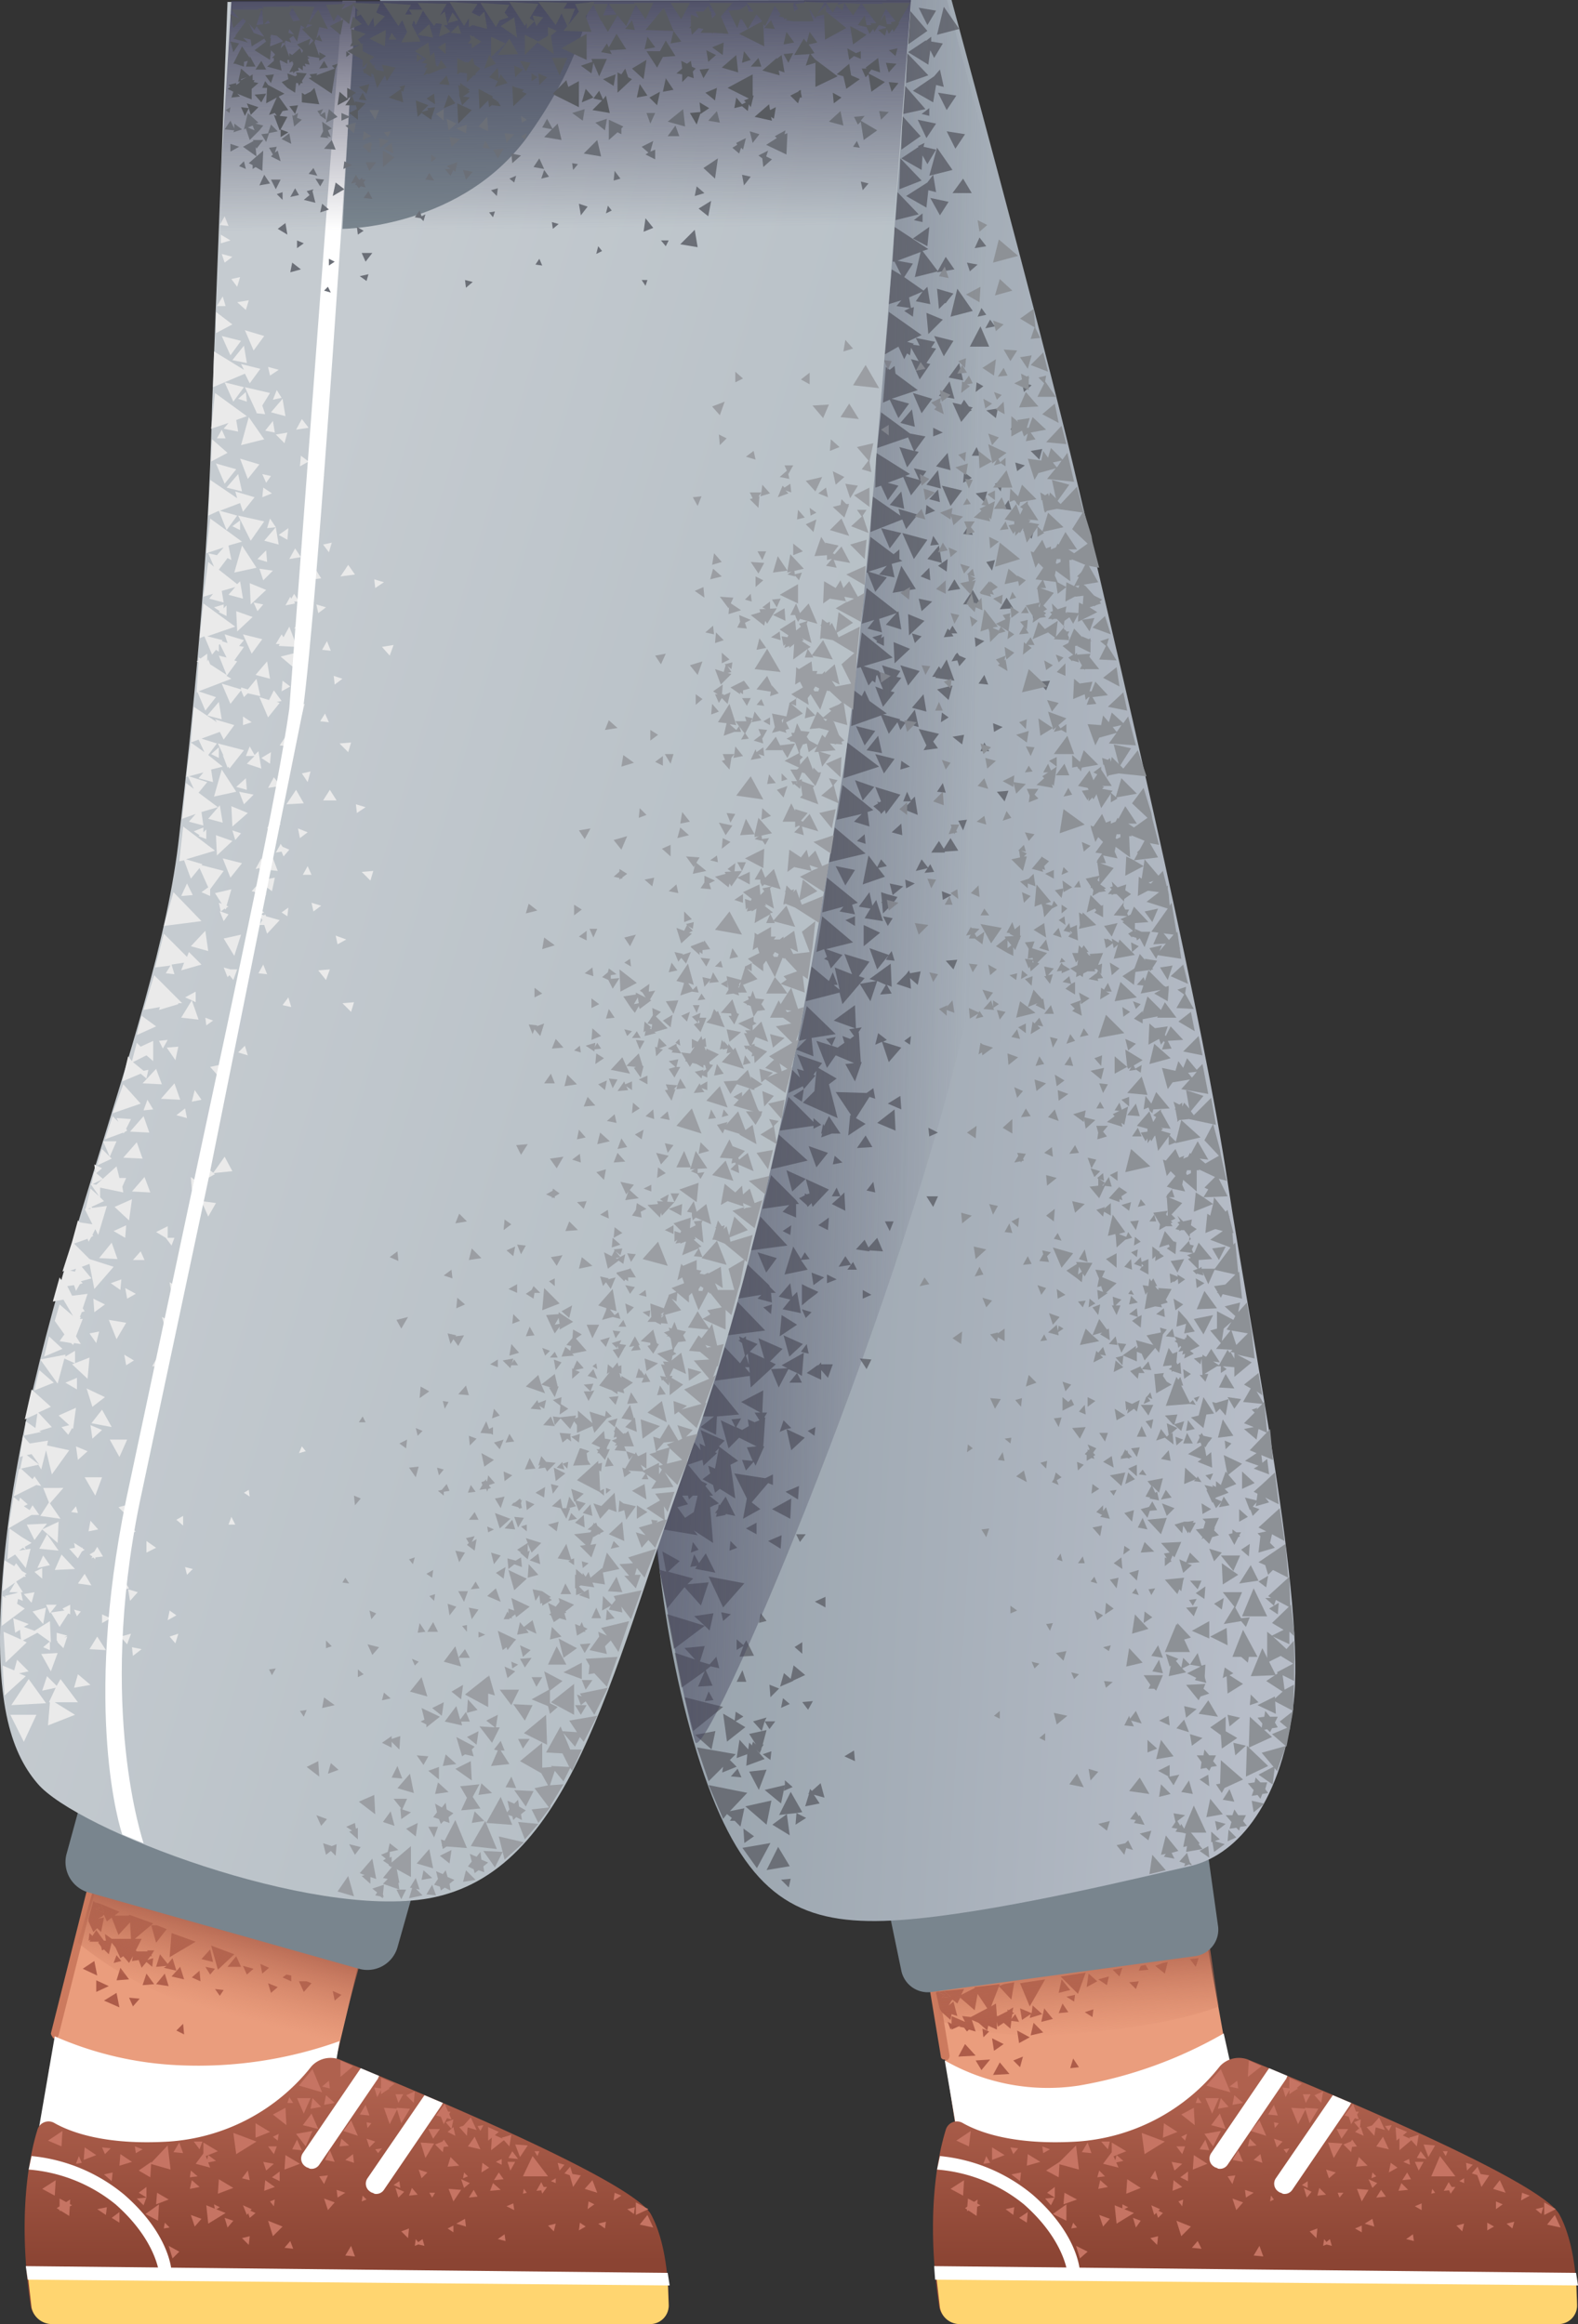 <svg xmlns="http://www.w3.org/2000/svg" xmlns:xlink="http://www.w3.org/1999/xlink" width="163.471" height="240.701" viewBox="0 0 163.471 240.701">
  <rect x="0" y="0" width="163.471" height="240.701" fill="#333333" stroke="none"/>
  <defs>
    <linearGradient id="linear-gradient" x1="0.5" y1="0.766" x2="0.495" y2="0.099" gradientUnits="objectBoundingBox">
      <stop offset="0" stop-color="#8b4433"/>
      <stop offset="0.98" stop-color="#af614e"/>
    </linearGradient>
    <linearGradient id="linear-gradient-2" x1="0.533" y1="0.988" x2="0.502" y2="0.52" gradientUnits="objectBoundingBox">
      <stop offset="0" stop-color="#cc7a5e" stop-opacity="0"/>
      <stop offset="0.924" stop-color="#aa5f4b"/>
    </linearGradient>
    <linearGradient id="linear-gradient-3" x1="0.368" y1="0.474" x2="0.989" y2="0.556" gradientUnits="objectBoundingBox">
      <stop offset="0" stop-color="#99a4ad"/>
      <stop offset="0.985" stop-color="#b7bdc8"/>
    </linearGradient>
    <linearGradient id="linear-gradient-4" x1="0.756" y1="0.522" x2="-0.308" y2="0.441" gradientUnits="objectBoundingBox">
      <stop offset="0" stop-color="#41415a" stop-opacity="0"/>
      <stop offset="0.998" stop-color="#41415a"/>
    </linearGradient>
    <linearGradient id="linear-gradient-5" x1="0.5" y1="0.766" x2="0.495" y2="0.099" xlink:href="#linear-gradient"/>
    <linearGradient id="linear-gradient-6" x1="0.39" y1="0.88" x2="0.496" y2="0.518" xlink:href="#linear-gradient-2"/>
    <linearGradient id="linear-gradient-7" x1="1.072" y1="0.807" x2="0.281" y2="0.322" gradientUnits="objectBoundingBox">
      <stop offset="0" stop-color="#b1bbc3"/>
      <stop offset="0.572" stop-color="#bbc3c9"/>
      <stop offset="0.975" stop-color="#c5cbd0"/>
    </linearGradient>
    <linearGradient id="linear-gradient-8" x1="0.504" y1="0.693" x2="0.488" y2="-0.096" gradientUnits="objectBoundingBox">
      <stop offset="0.011" stop-color="#41415a" stop-opacity="0"/>
      <stop offset="0.998" stop-color="#41415a"/>
    </linearGradient>
  </defs>
  <g id="_38" data-name="38" transform="translate(-170.529 -206.199)">
    <path id="Path_14710" data-name="Path 14710" d="M269.9,428.8l-5.8-37.1,28-3.6,8,44.7Z" fill="#ea9d7d"/>
    <path id="Path_14711" data-name="Path 14711" d="M268.3,419.5a.319.319,0,0,1-.3-.3l-2.8-16.9c0-.2.1-.5.4-.5.2,0,.5.1.5.4l2.8,16.9c0,.2-.1.5-.4.5C268.4,419.5,268.4,419.5,268.3,419.5Z" fill="#cc7a5e"/>
    <path id="Path_14712" data-name="Path 14712" d="M268.4,419.6a21.464,21.464,0,0,0,13.9,2.6,45.391,45.391,0,0,0,15-5.4l2.1,9.5s-2.5,4.2-15.5,5.5-14.4-5.8-14.4-5.8l-1.1-6.4Z" fill="#fff"/>
    <path id="Path_14713" data-name="Path 14713" d="M270,446.9h62a1.923,1.923,0,0,0,1.9-2c0-2.4-.3-6.5-1.8-9.3-1.8-3.6-25.5-13.3-32.3-16.1a2.671,2.671,0,0,0-2.9.7,20.565,20.565,0,0,1-14.8,7.8c-6.6.4-10.2-1-11.8-1.9a1.2,1.2,0,0,0-1.8.7c-.8,2.6-2.1,8.7-.7,18.2a2.249,2.249,0,0,0,2.2,1.9Z" fill="url(#linear-gradient)"/>
    <path id="Path_14714" data-name="Path 14714" d="M270,446.9h62a1.923,1.923,0,0,0,1.9-2l-.1-2.6-66.3-.6.4,3.5A2.076,2.076,0,0,0,270,446.9Z" fill="#ffd570"/>
    <g id="Group_1110" data-name="Group 1110">
      <path id="Path_14715" data-name="Path 14715" d="M307.2,432.8l-.2.8.9-.1Zm5.1.2-1.2-.1.5,1.3Zm-11.1-12.8-1.3-.6-.1,1.7Zm4.2,1.8-1.3-.6v1.7Zm11.4,5.8-1.3-.6v1.7Z" fill="#c67463"/>
      <path id="Path_14716" data-name="Path 14716" d="M316.3,427l-1.2-.5.1,1.4Zm-22.1-2.5-1.3.7,1.4,1.1Zm2.6-1h-1.4l.7,1.6Zm9,1.1-1.5-.1.7,1.7Z" fill="#c67463"/>
      <path id="Path_14717" data-name="Path 14717" d="M307.1,424.6l-1.4-.1.5,1.6Zm12.1,3.8-1.2-.1.5,1.3Zm-8.5-4.3-.9,1.2,1.5.4Zm-16.5,5.3-.1,1.5,1.5-.6Zm-3.1-3.3-.1,1.5,1.5-.6Zm-3.8,5.8-.1,1.5,1.5-.6Zm-1.6-2.8-.9,1.2,1.6.4Zm11.2-4-.9,1.2,1.5.4Z" fill="#c67463"/>
      <path id="Path_14718" data-name="Path 14718" d="M301,425.8l-.9,1.1,1.6.5Zm-15.3,2.3v1.5l1.5-.6Zm-8.7,1.2-.1,1.2,1.4-.4Zm3.8,4-.1,1.2,1.4-.5Zm-7.5-4.7v1.3l1.3-.5Zm40.1-3.1-.8.9,1.4.4Zm.4,2-.7,1,1.3.3Zm17.8,8.1-.8,1,1.4.3Zm-1.1-1.3v1.3l1.2-.6Zm-4.6-2.3-.7.9,1.3.4Zm-.6,4.8-.7-.4v.8Zm.9-2.3-.7-.3v.8Zm1,2.5.2-.7-.8.2Zm3-1.5.2-.7-.8.2Zm-18.9-10.6h-1.2l.4,1.3Zm-1.7,3.3-1.5-.1.6,1.6Zm15.2,3.3-1.3-.2.5,1.4Zm-16.3,7.3-.2-.7-.6.5Zm.5-12.1.5,1,.7-1Zm2.5-.2-.6.5.9.4Z" fill="#c67463"/>
      <path id="Path_14719" data-name="Path 14719" d="M315.3,430.7l-.7-.5-.2,1Zm8.3-.1-.6.7,1,.3Zm5.4,3-.8-.3-.1.8Zm-7,3.7.2-.8-.8.2ZM292.1,432l-.1,1.1,1-.4Zm6.4-.5-.8.1.5.8Zm-3.5,7.6-.4-.8-.6.7Zm2-15.6-.3,1.1,1.1-.2Zm-5.1,6.6.3.9.8-.7Zm6.5-6.9-.2,1,1.1-.2Zm7.9-.1h-.8l.3.9Zm-2.1-.6-.8-.1.3,1Zm-2.9,7.7-.2-.9-.7.6Zm-2.5-7.7-.1-.8-.8.6Zm1.6,17.3,1,.1-.4-1.1Zm-.9-6.8.1.8.8-.5Zm7.5,4-.8.3.7.7Zm-8.8-7.1,1.1.2-.5-1.2Zm-3.4-1.1,1,.1-.4-1.1Zm-12.2.3,1,.1-.4-1.1Zm12.7-1.9.9,1.3.8-1.6Zm-9.3,7.4.2,1.9,1.8-1.1Zm4.5,3.2-.8.2.7.7Zm-11.1-3.2.4-.8-1,.1Zm10.3-2.8.8.2-.3-1Zm-4.4-3,.2-.8h-.9Zm7.7.5.3-.8h-.9Zm-14.5-.8.1.7.7-.4Zm14.4-1,.4.4.2-.7Zm1.7-4.1-.2.6h.6Zm8.4,2.7-.5-.1.1.6Zm3,6.7v-.7l-.6.4Z" fill="#c67463"/>
      <path id="Path_14720" data-name="Path 14720" d="M302.1,434.2l.4-.2-.3-.4Zm1.4-5.4.3.4.3-.5Zm8.1,8.6v-.7l-.7.3Zm-4,1.4.5-.2-.4-.5Zm1.5-5.5.2.5.4-.5Zm7.5-2.9-.1-.6-.6.3Zm-4,1.4.5-.2-.4-.4Zm1.4-5.4.4.5.3-.6Zm8.2,5.9v-.5l-.5.3Zm-3.4,1.1.4-.1-.3-.4ZM320,429l.3.5.2-.5Zm-33.2,5.5v.6l.6-.3Zm6.3-.5-.5.2.4.5Zm-8.3,2.8.7-.8-1.1-.4Zm-5.8-3.5.8.5v-1.1Zm7.2-3.9-.2.8.9-.2Zm12.4,5.7.7-.8-1.1-.4Zm-5.8-3.4.8.4v-1Zm7.2-4-.2.8.9-.1Zm-24.5,7.9.1-.8-.9.2Zm.7-3.5.1-.9-1,.2Zm-3.8-1.8.7-.1-.4-.7Zm2.8-1.7.3.7.5-.6Zm9.2,2.4-.2.7.8-.1Zm6.1,4.9.5-.5-.8-.4Zm2.4,1.9,1-1-1.5-.6Z" fill="#c67463"/>
      <path id="Path_14721" data-name="Path 14721" d="M288.2,436.9l.5-.7-.8-.3Zm1.9-1.3.6-.6-.9-.4Zm-10.5-.1,1.4.7v-1.7Zm-10-7.6,1.3.6.2-1.6Zm.9,7,1.2.8.1-1.7Zm-1.5-2,1.3.7.1-1.6Zm9.9-1.9,1.3.7.1-1.6Zm2.8,5.4-.2.6.6-.1Zm.7,3.7.8-.7-1.2-.6Zm-6.3-4.2.8.5.1-1.1Zm8.4-3.9-.2.9,1-.2Zm26.2-4.1-1,.4.8.8Z" fill="#c67463"/>
      <path id="Path_14722" data-name="Path 14722" d="M314.1,433.7l-.5-.7-.5.8Zm-8.2.1.5-.6-.8-.4Zm1.7-11-.9.4.7.8Zm3.5,5.7-.5-.7-.5.8Zm-8.3.1.6-.6-.9-.3Zm-.9-3.4,1,.1-.4-1.1Zm2.2-3,.1.8.8-.5Zm7.4,3.5-.7.3.6.7Zm1.6.5-1,.3.8.9Zm3.6,5.7-.4-.7-.5.8Zm-8.5-.1.7-.6-1-.3Zm3.1-2.2-.3,1,1.2-.1Zm6.7.5h-.9l.4.9Zm-5.1,6.7-.2-.8-.8.5Zm2.8-4.5-.3.8,1-.1Zm5.6.4h-.8l.3.7Z" fill="#c67463"/>
      <path id="Path_14723" data-name="Path 14723" d="M317,438.3l-.1-.7-.7.5Zm.7-9.3-.4.7,1,.1Zm5.4,1.4-.7-.2.1.8Zm-5.3,4.7v-.7l-.7.3Zm-.3-7.8-1,.3.8.9Zm3.6,5.7-.5-.8-.5.9Zm-8.4-.2.5-.5-.9-.4Zm-41.9,1.1-.1,1.3,1.4-.6Zm48.9-4.4-.9,2.1h2.5Zm-22.7-9-1.5,1.7,2.5.7Zm-16.9,9.8,2.2.6-.3-2.5Zm8.7-3.2.3,2.2,2.1-1.3Z" fill="#c67463"/>
    </g>
    <g id="Group_1111" data-name="Group 1111">
      <path id="Path_14724" data-name="Path 14724" d="M281.1,441.6s-.3-3.4-4.5-7.1a16.284,16.284,0,0,0-9-3.6l.3-1.4a17.662,17.662,0,0,1,9.6,4c4.7,4.1,4.9,7.8,4.9,8Z" fill="#fff"/>
      <path id="Path_14725" data-name="Path 14725" d="M267.4,442.3l-.1-1.4,66.5.7.2,1.3Z" fill="#fff"/>
    </g>
    <g id="Group_1112" data-name="Group 1112">
      <path id="Path_14726" data-name="Path 14726" d="M268.1,413.1l.9-.1-.7-.6-.7.1.8.3Zm13.3,7.3.9-.1-.6-.9Zm-9.1-4.1.1.9.6-.6Zm1.1,4.8,1.7-.1-1-1.2Z" fill="#ad5c49"/>
      <path id="Path_14727" data-name="Path 14727" d="M276.1,417.8l1.1-.6-1.3-.7Zm-4.6-5.7-1.4.7.3-.6-2.1.2.7.6-.9.1.3-.3-.8-.3-.1.1.4,1.7.2.3.9.8.1-.6.6.2-.4-1.5-.5.4.3-.5.1-.1.5.4.3-.6,1.5,1.3.3-1.7,1,1.5-1.7.9-.9-.1.3.6-1.4-.6v.8l-.4-.2.3.8.1-.2v.2l.9-.4-.1.1.5.1.3.4.2-.2.7.2-.4-1.2.7.3.9.8.1-.5.9.4v-.8l.1.5.6-.4.7.6.1-.8.8.1-.4-.8-.4.5.1-.5.2-.1-.2-.1.1-.5-.5.3-.1-.1v.2l-1,.5h-.1l-.1-1.3-.5.3.9-2.3-2.6.3Zm9-.9-.3,1.4,1.2-.3Zm13.9-1.3.3-.9-.9.1Z" fill="#ad5c49"/>
      <path id="Path_14728" data-name="Path 14728" d="M283.1,412l1.1-.6-.9-.8Zm-5.8,5,1.3-.3-1-1Zm-1.1-5.4,1,2.4,1.6-2.8Zm-2.2.3,1.3,1.4.3-1.8-1.1.2Zm6.2,2.8,1-.1-.6-.9Zm8.3-4.4,1-.1-.3-.5-.5.1Zm-6.7,3.2.1-.7-.9.2Zm1.9,1.6.1-.8-.9.3Zm1.5-3.3.2-.9-1.1.3Zm-15.4,7.4,1.8-.1-1.1-1.2Zm6.4,1.1.3-1.1-1,.4Zm-4,.3.9-1.1-1.5.1Zm6.2-5,1.2-.3-.9-1.1Zm11.8-5.8,1,.8.3-1.2-.5.1Zm-16.9,7.5.2,1.3,1-.7Zm8.9-4.6.8-2.2-2.6.4Zm4.3-1.8.3-.9-1,.2Zm1.7,1.3.3-.8-1,.1Zm-10.9,2.6-.1.4,1.3-.4-1-.9-.1.8-1.2-.5.2,1.2Zm-9.7-2.3Z" fill="#ad5c49"/>
    </g>
    <path id="Path_14729" data-name="Path 14729" d="M302,420.4l-6,8.8a.984.984,0,0,0,.3,1.4c.1.1.3.1.4.2a.951.951,0,0,0,1-.4l6-8.8c.1-.1.1-.2.2-.4l-1.9-.8Zm.7,11.4a.984.984,0,0,0,.3,1.4c.1.1.3.1.4.2a.951.951,0,0,0,1-.4l6-8.8c0-.1.1-.1.1-.2l-1.9-.8-5.9,8.6Z" fill="#fff"/>
    <path id="Path_14730" data-name="Path 14730" d="M280.5,416.9c11.3-.7,16.3-2.9,16.3-2.9l-3.1-20.1-28.3,2.6,2.5,18.9C267.9,415.6,272.3,417.4,280.5,416.9Z" fill="url(#linear-gradient-2)"/>
    <path id="Path_14731" data-name="Path 14731" d="M262.2,402.1l1.7,8.2a2.806,2.806,0,0,0,3.2,2.2l27.2-3.7a2.767,2.767,0,0,0,2.4-3.2l-1.4-10-33.1,6.5Z" fill="#79858e"/>
    <path id="Path_14732" data-name="Path 14732" d="M297.7,328.6c-2.5-16.5-9.8-48-15.4-71.7-3.1-13.3-9.4-36.7-13.2-50.7H209.9l9.7,74.1,13.5,51.1c1.8,5.1,5.9,10.6,5.2,23.3s2.7,31,7.2,40.3,10.2,10.9,20.1,9.9,23.6-4.4,28.1-5.4c4.6-1,9.4-5.9,10.8-16.6C305.9,372.3,300.2,345.1,297.7,328.6Z" fill="url(#linear-gradient-3)"/>
    <g id="Group_1113" data-name="Group 1113">
      <path id="Path_14733" data-name="Path 14733" d="M261.5,282.4l-1.2,1.5,1.6.3Zm-1.6,6.7,1.2-1.4-2-.7Zm-.8,7.2-2-.4,1,2Zm1-12.9,1.1-1.5-2-.5Zm2.5-1.2.9-1.2.3.8.5-.7,1.4.4-.4-1.8-1,1.3-.6-.2.1-.1-1.8-.5.4-.1-1.8-1.3-.5-1.1-.3.6-.8-.6-.3,3.7,3.1-1.1Zm.6,2.6-2-.5.9,2Zm-.6,20.3-.3.5.9.1-.3-1-.3.4-2-.7.8,2.2Zm-.2-6.3h0l-.6-.2.1,1-.1.1h.1l.1,1.1.7-.7.6-.7.2-.3Zm-.7,4L260,302v2.2Zm3.6-14.1-.4.4-.4-.9-.4,1h.8l-.8.8,1.5.6Zm.9-10.6-1.2,1.4,1.5.4Zm-1.5,28.6-.3.4h0l-1,1,1.5.5-.1-1.1.8.7.3-1.4-1.1.2Zm-.7-14-.1-1.2-1,.9Zm-.1-7.7-.1.9,1-.3Zm6.4,7.2.4-1.1-.9.1Zm4.3-3,.4-1.1-1.2.1Z" fill="#6b6f77"/>
      <path id="Path_14734" data-name="Path 14734" d="M268.2,287.3l-.6.9.9.1Zm5.2-6.2.1.9.9-.5Zm-4.1,25.5.4-1-1.2.1Zm-1.2-8.1.1.9.9-.5Zm-2.8-.8-1-.4.1.9Zm-2.6,0,.3,1.2,1.1-.9Zm-.2,22.8,1.4.6-.1-1.4Zm3.5-25.3-.6,1.2,1.3-.3Zm-4,5.9.5,1,.5-.8Zm-1.8-7.5-.1-1-.8.7Zm-1.2-2.3,1.6.5-.2-1.5.6-.2-3.2-2.6-.6,3.6,2.6-.6Zm1.5,3.5-.6,3,2.3-.8-.7-.9.9-.2-.6-.7-.4.8Zm-1.4,23.4.7-2h-.1l-.2-3.1-.1.1.4-.6-.6.1-.1-2.4-2.2,1.6,2.2.8-.6.1.5.7-.4.3-.8-.3.2.7-.7.5-.6-.2.4-.9-1,.2.6.7-1.6-.5,1.1,2.8.9-1.3,1.9.8-.9.1Zm-.7,5.6,1.8-1.2-1-.6,1.4-2.2.6.2-.2-1.1-.7.5-3.2-.1,1.6,2.4h-.1Zm2.3-23.5-.6,1,1.9.3-.7-2.2-.4.6-.3-1.4-1.1,1.5Zm-3.2.3,1.6.3-.3-1,.6-.2-3.2-2.6-.5,3.6,2.2-.6Z" fill="#6b6f77"/>
      <path id="Path_14735" data-name="Path 14735" d="M270.4,282.3l-1.2.2,1,.8Zm-2.3-2.3-.1,1,.8-.5Zm4,4h.9l-.5-.9Zm-13,18.1v-1l-1,.4Zm-2.9,3.2-.3.2.4.2.3.8,1.2-1.4-1.7-.6,2.8-.7-3.2-2.7-.6,3.7.8-.3Zm.8-13.4-.6,3.6,3.8-.9Zm1.3-8.8-.4,3.7,3.7-1.2ZM253.8,319l-1.1.7.9.6.2-1.3,1.2-1.4-.2-.1.3-.4-.2,2.1-1.2,1.2,3.6,1.6-.9-3.5.8-.6-1.9-1.1.4-.5-2.6-.9.7,1.7-.7-.2.3.9-.8-.8-.4,2.4,1.5-.7Zm1-3.4-.2-1.9,2.5-.4-3-2.9-.8,3.6.8-.2-1.1,1.1Zm1.6,6.2-.5,1-.1-.2-.2,1h.1l-.1.4,1.1-.4h.9Zm1.4-11.6,2.3-2.7-.6-.2,1.1-1.5L258,305l.8,2.1-1.8-.7.5,2.3-.6-.5h.4l-.5-1.3-.4.9-1.8-1.5-.6,3.6,3.5-.9Zm3.6,12.3,1.9.8-.1-2.2Zm.9-14.3-.6,1,1.2-.1-.5-.9.5.2-.1-2.4-2.2,1.6.7.2-1.7.3,1.1,1.8.7-2.1Zm-7.5,14.9.8-.4-.8-.7v.4l-2.6-2.6-.9,3.5,3.5-.5Zm12.1-27.4-.6.9,1-.1Zm1.4-1.6-.5-.8-.8,1.2h1.4v-.1l1.4-.1L269,293Zm-5.7,22.1,1.3-1.5-1.9-.6.4-.2-.9-.7-.3,1.2.7-.3Zm2.2-1.8.1-.9-.7.5Zm-3.1-24.1.1.2.4-.4.1.4,1.5-2-2.6-.8.6,1.5-.2.1-.2-.1.1.2-.5.3.7.6Zm.2-1v0Zm6.1-32.5-.3-1.9-1.2,1.5Z" fill="#6b6f77"/>
      <path id="Path_14736" data-name="Path 14736" d="M264.2,258.9l-.3-1.8-1.2,1.4Zm3.9-2.4.9,2.1,1.2-1.6Zm-4.2,4.9-2.1-.5.9,2.1Zm-2.7,6.1,1.2-1.5-1.9-.6,1.9-.6-.8.9,1.6.3-.3-1.4,1.1-.3-.3-.2v-1l-.6.5-2.4-1.8-.4,3.7h.1Zm1.3-9.5,1.1-1.5-1.1-.3,1.6-.6.8,1.9,1.2-1.5-1.8-.5.5-.2-3.5-2.2-.1,3.6.6-.2Zm1.9,3,1.2-1.5-2-.6.2.7-2.9-2-.2,3.7L264,260Zm1.4,14.7-2-.6.8,2.1Zm.5-5.2-1.7-.7.1,2.2Zm-3.1,4.4,1.6-1.5-1.7-.7Zm4.6-12.2-1.2,1.4,1.5.4Zm.9-9.6-1.2,1.4,1.5.4Zm-2.8,12.8,1,.4-.1-1.3Zm.6-7.4-.1,1,1-.4Zm6.2,5.9.6.9.3-1.1Zm3.8-3.3.9.9.3-1.1Zm-5.6-.5-.6.9,1,.1Zm4.8-6.5.2.9.8-.6Zm2.4,22.7.8.9.4-1Zm-5.6-.7-.6.9,1,.1Zm5-6.4.1.9.9-.6Zm-8.9,4.8-.6,1-.2-.3-.7,1.1h.4l-.1.1,2,.3Zm2.9-2.3.1,1,.9-.6Zm-9.4.9v-1l-.3.2.1-.4-1,.3.5.4-.1.1Zm7.1,4.1-1.6.4,1.2,1.1Zm-3.2-7.7,1.1-1-1.4-.3Zm1.2,13.5.6-.8-2.1-.5.8,1.7-.3.5,1.5-.2Zm-14.6,46.6,1.4-1.3-2-.9Zm-1.6,6.9-2-.6.9,2.1Zm3.3-11.6.8,2.2,1.2-1.5Zm-.6,20.5-2-.9.6,2.2Zm.5-5.9v0l-.6-.3v2.2l.7-.6.8-.6.2-.2Zm-2.7,2.9-.2,2.2,1.8-1.2Z" fill="#6b6f77"/>
      <path id="Path_14737" data-name="Path 14737" d="M258.1,331.6l-.1-1.9-.4.4-.4-.9-.5.9h.9l-.9.8Zm-2.5,15.7-.3.3h-.1l-1.1.8,1.5.7v-1l.7.8.5-1.4h-1.2Zm.8-15-1.1.8,1,.5Zm1.4-5.7-.8-.7-.2.9Zm4.9,7.1.4-1h-.9Zm4.5-2.5.5-1.1h-1.2Zm-6.2-2.6-.7.9.9.2Zm5.8-4.7.9-.4-1-.5ZM260.3,348l.5-1-1.2-.1Zm-6.2-2.6-.6.8.8.2Zm5.8-4.7.9-.4-.9-.5Zm-3.7-1.6,1-.4-1-.5Zm-1.6-1.1.2,1.3,1.1-.8Zm-1.3,22.1-1.4.6,1.3.8Zm4.8-23.8-.7,1.1,1.3-.2Zm-4.5,5.5.4.9.6-.6Zm-1.2-7.7.1-1-.9.6Zm-.8-2.4,1.4.6v-1.4h.3l-.3-.4v0l-2.6-2.6-.9,3.5,2.8-.4Zm2.6,6-.7-1,.9-.1-.5-.7-.4.7-.8-1.3-.9,2.9Zm-.2-9.4.4,1.5-.3.1-.2-.1v.2l-.6.3.8.7.1.2.4-.4.1.4,1.7-1.8-2.4-1.1Zm.5,1.8v0Zm-3.3,19.8,1-1.9.9.4-.8,1h1.3l-.5-1,.5.3.2-2.4-2.3,1.3.6.3-1.7.1Zm1.2-9.1-.8,1,1.9.4-.4-2.2-.5.5-.2-1.4-1.2,1.4Zm-3.4-.1,1.5.4-.1-1h.5l-.6-.6-.1-.2-2.3-2.2-.9,3.6,2.4-.4Zm1.4,1.6.1-1-.9.3Zm-3.5-1.3-1,3.5,3.9-.5Zm2.4-8.8-1,3.5,3.8-.5Zm1.9-8.5-.8,3.6,3.8-.9Zm-6.5,31.1.1-1.9,2.3-.2-2.6-3.2-1.3,3.4h1.3l-1.4,1.1Zm.4,7.3-.1-.1-.1.5-.3.4h.2l-.1.4,1-.2V363l1,.2-1-2Zm2.8-.7h0l-.4,2.1,1.8-1-.9-.7,1.7-2,.5.2v-1.1l-.8.4-3.2-.5Zm.4-11.5,2.6-2.4-.6-.3,1.3-1.3-2.5-1.1.6,2.1-1.5-.7.8-.8-1.2-.5v-.3l-.3.2-.4-.2.1.4H247l.4.3.3,1.3-.5.8-1.6-1.7-1,3.5,3.6-.5.1,1.2Zm-.6-2.1h.5l-.4-1.2.2-.2.2,2-.5-.6Zm4.8,13.6-2,1.1,1.9,1Z" fill="#6b6f77"/>
      <path id="Path_14738" data-name="Path 14738" d="M251.5,365.2l-1.4.6,1.3.8Zm-3.7-6.7.8-.9.2.4.9-2h-.1l.2-3h-.1l.3-.5h-.5l.1-2.3-2.3,1.2,2,1.1h-.6l.5.8-.5.2-.7-.3.1.7-.7.4-.6-.3.5-.9-1,.1.4.8-1.5-.7.8,2.9,1.1-1.1,1.8.9-1,.1.6,1.4-1.1-.1Zm-5,6.7-.4-.5,2,1.3-.3-3.7.4-.2.3-.1.2-.1-1-.8h.4l-.8-1,.2-.2-.6-.3-1.4-1.7,1.5-.5.1.6,1.4-1.3-.2-.1.4-.4-.4,2.1-.7-.3.2.8-.8.6,1.1.6.2.8.5-.4,1.6,1-.3-2.2-.2-1.3.8-.4-2-1.5.6-.6-2.5-1.1.5,1.7-.6-.3.1.7-.7-.9-.7,2.2-.3.9h-.1v.2l-.6,1.7-.1-.1-.8,2.2.2-.1-.8,2.1,3.6.6Zm-1-4.1.1.4.4-.4h.5l-.4,1.7-.9.6-.8-1.1,1.1-.3-.6-.9h.6Zm2.84,7.98-1-2-.7,1-.5-.9-.4,1.3.7-.1-.2.3Zm3,1.1-3.7-.7,1.5,3.2Zm.16-5.68,1.1.6v-1.2Zm-5.7,2.5.8-.3-.6-.8Zm16.2-29.3h1l-.4-.8Zm2.2-2.3-.4-.8-.9,1,1.4.2v-.1l1.4.1-.6-1.4ZM252,354.2l.5-.1-.8-.8-.4,1.2.7-.3.5,2.2,1.4-1.3Zm2.9.7.1-.9-.8.4Zm5.3-31.1-.9,1.3,1.6-.1Zm-15.56,61.68-2.1.4,1.7,1.5Zm-.6-10.4.4-1.8-2,.3,1.1,1-3.9-1.2.7,3.6,3.2-2.4Zm5.9,14.4-1.8.2,1,1.9Zm-2.1-13.4-.3.5-.7-.6v1.1l.7-.4-.4,1.1,1.5-.1Zm0,4.3-.4-1.2-.6,1.2Zm-1.6-7-1-.2.2.9Zm7.4,4.1v-1.2l-.8.5Zm1.3-5.4,1.1.6v-1.1Zm-5,2-.6-.8-.2,1Zm3.46-8.18.6-.8h-1Zm4.6,22.2,1.1.5-.1-1.1Zm-5.36,3.18-.8-.7v.5l-2.1.5,1.7,1.4.4-1.9-.1.6Zm2.1-8.9-1.1.1.6.8Zm-5,6-.9-1,.4.4.1-.3v.1l.1-.4.2-.3h-.1l.4-1.5-1.8.4.7,1.1-.3-.3-.1.3v.1l-.3-.3-.1.7-.9-1-.3,1.9,1.1-.4-.1,1.2Zm0-3.9.2-.4-1.4.4.9,1,.3-1,.5.8.6-.8Zm2.5,17.2.2-.9-1,.1Zm3.3-10.8-.9.8-.2-.2-.1.4-.1.1h.1l-.4,1.3,1.5-.3-.6-.9,1.1.3Zm-7.9,6.2,1-.7-1.1-.8Zm2.6-16.4.1,1.3.9-.9Zm.1,7.8.1-.9-.9.3Zm-6.8-6.1.9-.1-.5-.9Zm-.7-1.5,1.5-.1-.7-1.6.5-.4.9.2-.3-1.2-.7.8-1-.3.5-1.6-2.1.2,1.1,1.2-2.1-.7.7,3.6,2.4-1.7Zm3,5.7,1.9-1.5-1-.6.8-.5-.8-.5-.1.9-1.2-.7Zm-2.7-14.1.8-2.4-2.2.2.6-.6-2.6-.7,1.2-1.1-1.8-1,.4,2.1-.7-.2.8,4,1.8-2.2Zm7.3,20.2-2.7.6,2.2,1.9Zm-5.1-2.9,1.5-.6-.7-.7.6-.6-4-.7,1.2,3.5,1.5-1.5Zm2,.5-.4-.9-.7.8ZM246.1,366.8l.8-.3-.7-.7Zm1.54,26.68-1.5.3,1.8-1.9-4-.8,1.5,3.5.4-.5.5.4-.2.3h.5l.6.6Zm-.2,4.1,1.5,2.1,1.4-2.6Zm-6-15.6.9,3.5,3.1-2.5Zm12.2,11.9-1.2-2.1-1.2,2.4.8-.1-1.5,1.1,1.8,1.1-.3-2.2,1-.1-.1,1.2,1.1-.7-1-.5Zm-2.5,3.6-1.2,2.4,2.4-.4Zm.5-15.4-.2,1,.9-.4Zm1.1-3.4-.3,1.4-.7-.6-.4,1.4,1.4-.6h-.1l1.3-.6ZM269.4,266.2l-.7,1.2,1.3-.2Zm-3.4,5.9-1-.3.3,1Zm-3-4.5,2.4-.4-1.5-2.4Zm2.2-3.5,1.4-2-2.6-.7Zm-4.8,7.2,1.5.4-.3-1.4,1.8-.6-1.1,1.2,1.6.5-.3-1.9-.1.1-3.2-2.5-.5,3.7,1.3-.4Zm12.4-14.2-1.2.2.9.9Zm-2.4-2-.1,1.1.9-.5Zm4.9,3.9-.3-1-.6.9Zm-8.4,3.7.9-.1-.6-.9Zm-6.4,14.5.4-.5.3.2.1-.7.1-.1.6,1.5-.8-.3.8,2.1,1.2-1.5-.4-.1,1.1-1.4-.5-.1.4-.6-1.9-.6.3.9-.6-.2v-.1l-1.6-.5,3-.9-3.2-2.6-.5,3.7.4-.1Zm8.7-6.2-.3.5-.2-.2-.4.9,1-.1-.2-.3h.6Zm2.1-3.7-1,1.5,1.8-.1Zm2.8,2,1.4-.1-.7-1.1Zm-4.2,4.8-.2-.3-.2.2-.4.7.6-.1.2.6.7-.8Zm-1.2-10-1,.7.9.6Zm.2-18.4-1.1,1.5,1.6.3Zm-5.1,4.3,1.5.4-.3-1.8Z" fill="#6b6f77"/>
      <path id="Path_14739" data-name="Path 14739" d="M263.6,249.5l1.1-1.5-1.8-.5,2.7-.9-2.3-1.7-.1-.8-.5.4-.4-.3-.3,3.7.7-.3Zm3.5-2-2-.6.9,2.1Zm-1.9,5.4-1.5-.4.8,2.1,1.2-1.6-.4-.1,1.1-1.5-1.6-.3-3-2.2-.4,3.7,3.2-1.1Zm4.7-9.1-1.1,1.5,1.5.3Zm-2.4-17.7-.3-1.8-.6.8-2.2,1.4,2.1,1.2.2-1.8Zm.2,30.8-.9,1,1.1.3Zm-.5-5.5,1-.4-1-.5Zm7,5.7.2-1.1-.8.3Zm4-3.3.3-1.1-1.2.2Zm-6.5-1.3-.5.9h.9Zm5.7-6.4-1-.3.2,1Zm-3.7,3.4.2-1-1.2.2Zm-2-3.7-.1,1,.8-.6Zm4,4-.5.9.9.1Zm-6.4-8.3-2-.5,1,2.1Zm-2.6-.7,1.5-1.5-1.7-.7Z" fill="#6b6f77"/>
      <path id="Path_14740" data-name="Path 14740" d="M272.1,240l-1.1,2.1h2Zm-.3-6.4-1.1-.2.3.9Zm.2-2.8-.5,1.1,1.2-.2Zm-3.5,6.8.3-.4.5-.6-1.7-.5.2,2.1.6-.6Zm-3.3-8.6.9.2v-.9Zm5.2,18.6-.3.5-.9-.2.5,1.1.4.9.9-1.1.2-.1-.1-.1.2-.2-.4-.1Zm-4.6,8.4.7-1-1.3-.3Zm5.5-17.6-1.6-2.3L269,239Zm-7.5-15.8-.1,3.2,2.3-.9Zm.2-4.4-.1,3.5,2-1.4Zm2.1,4.1.5.9.9-1.5-1.3-.3.1-.4-.6.3h-.1l.1.1-1.8,1.2,2.1,1.2Zm.5,9.4.2-2-1.7,1.2Zm2.2-4.6-1.9-.4,1,1.8Zm.4-3.3-1.6-2.3-.8,2.9Zm-5.7,2.3-.2,2.9,2.4-.6Zm4.8-10.9-.4-1.8-.6.7-2.2,1.5,2.1,1.2.3-1.8ZM266,218l.8.2v-.8Zm-1.5-6.3-.1,3.1,2.3-.8Zm.3-4.4-.2,3.5,2-1.4Zm2.1,4.1.4.8.9-1.5-1.2-.2V210l-.5.4h-.1l-1.8,1.2,2.1,1.3Zm2.7,4.7-1.9-.3.9,1.8Zm.9,4-1.9-.3.9,1.8Zm-.2,4.6-1.1,1.5h2Zm-2.8-5.7-1.9-.4.9,1.9Zm0-11.7-1.8-.3.9,1.8Zm2.4,1.9-1.6-2.3-.7,2.9Zm-5.6,5.9-.2,2.9,2.3-.5Zm-.9,22.8,1.4.2-.6.3.9.6.1-1-.3.1-.2-1.1,1.4-.6-.7,1,1.5.3-.3-1.8-.4.4-2-1.4.9-1.4-1.6-.3,2.4-.9-.6,2.6,2.4-.6-1.6-2.1.6-.2-3.5-2.3-.2,3.6h.2l.7,1.4-1-.6-.3,3.6,1.3-.4Z" fill="#6b6f77"/>
      <path id="Path_14741" data-name="Path 14741" d="M264.2,243.4l.3-.6.3.2.1-.7v-.1l.8,1.4-.8-.2.9,2.1,1.1-1.6-.4-.1,1-1.5-.5-.1.4-.6-2-.4.4.8-.7-.1.1-.1-.7-.2,1.5-.7-3.4-2.4-.4,4.4,1.4-.8Zm7.6-4.4.9-.2-.5-.7Zm-4.2-4.6,1.8-.3-.9-1.3Zm6,5.6-.5-.7-.5.9Z" fill="#6b6f77"/>
    </g>
    <g id="Group_1114" data-name="Group 1114">
      <path id="Path_14742" data-name="Path 14742" d="M288.4,364.4l1,.2-.5-1.2Zm10.8,6.7h-2l1.2,1.5-1.1,1.8,1.8-.3.5.6.4-1-.9.1-.6-1.1Zm.9-2.8-1.2,1.9,2-.3Zm-3.1-1,1.3,1.6.7-1.6ZM295.2,388h-.7l.5.7-.1.7.6-.1.3.3.2-.4.6-.1-.4-.5.3-.6h-.7l-.5-.6Zm5.3,2.8-.7.1.6.7-.2.6.6-.1.3.4.2-.5.6-.1-.3-.4.2-.7h-.7l-.5-.5Zm1-6.8-.7.1.5.6-.1.7.6-.1.3.3.2-.4.6-.1-.3-.5.3-.6h-.8l-.5-.6Zm-3.3,10.2h-.7l.6.7-.2.7.7-.1.3.3.1-.4.7-.1-.4-.5.3-.6h-.8l-.4-.6Zm-3.4,2.9-1.3-1.6-.4,2,.4-.1-.1.6,1.7-.3-.4-.5Zm-1.4-17.7-.4-.4.8-.4-.7-.7-.2,1-.9-1.1-.4,2Zm5.8-20.8v1.8l1.3-.6Zm-7.9-14,.9.1-.2-.9Zm-6.9,15.8-.7-.5-.1,1Zm14.5,2.1v1.3l.9-.5Zm-3.4,18-.4-1.4-.8,1.1Zm2.9,12.3-.5-1.3-.7,1.1Z" fill="#8d9196"/>
      <path id="Path_14743" data-name="Path 14743" d="M293.8,378.6l1.1.2-1.4.7,1.8.9.1-1.8-.4.1-.4-1.3Zm-3.9-4.9-.8-.6-.1,1.2Zm7.8,10.1.2,1.2,1.1-.9Zm.6,2.9.2,1.3,1.1-1Zm1.9,6,.2,1.2,1.1-.9Zm3.6-5.6.4-2.1-1.9.8Z" fill="#8d9196"/>
      <path id="Path_14744" data-name="Path 14744" d="M302.83,389.63l.9-2.6-2.5.7Zm-4.93-9.93.4-.2-.9-.6-.2,1.1.4-.2.1,1.8,1.6-1Zm-.4,5.8V384l-1.6,1.1,1.1.8.1,1.4,1.6-1.1Zm1.3-16.2-1.7-1.2.1,2.2Zm-1.5-12.4.4,2.1,1.5-1.2Zm-7.8,39.9.3-1-1.2.3Zm6.9-2,.2,1,.9-.7Zm-7.9-23.4-.3-.7-.4.5Zm5.2.5.4.6.4-.7Zm4.4-16.2-.7-.3.1.9Zm3.1,4.3h0l-.8.7.4.2-.1.7-1.2-.3.5,1.3.7-.8-.1.4,1.4-.4-.4-.5,1.4.7-.4-3.3Zm-22.4,26.5v-.8l-.6.5Zm3.5-6.9-.8-.2.3.7Zm11.4,6-.5-1.3-.8.9Zm2.8,5.4.6.9.6-1.1Zm4.4-8.5-.8-.8-.1,1.1Z" fill="#8d9196"/>
      <path id="Path_14745" data-name="Path 14745" d="M294.7,383.7l2,.3-1-1.7Zm-2.5,15-.3-.6.7-.2-1.3-1.6-.5,2,.5-.1-.2.3Zm4.6-36.4,1.1-.2-.6-.9Zm3.1-.2.4,1.1.7-.7Zm-5.3-26.3-1.1.4.9.6Zm-1.1,18.8-.4,1.1h1Zm4.2-3.7.7,1.2.7-1Zm-2-17.6,1.5.4-1.3.9,2.1.8-1.7,2.3,2.2.5-1.9,1.9,2.6.6-.3-2.8-.1.1-.3-3.1-.2.2-.1-1.2h.1l-.6-2.4Z" fill="#8d9196"/>
      <path id="Path_14746" data-name="Path 14746" d="M298.8,342.1l.2-1-1.6.4,1.1,1-.2.4-1.7-.9v1.8l-.7.2,1.1,1.3-.5.6,1.7.1-.3.3-.2-.3-.9,1.6-.6-.4.7.1-.9-1.4-.5.8h-.1l-.3-.2v.2l-.9.2.7.6.1-.6.1,1.7h-.3l.6.7.3-.8h-.4l1.3-.8h.4v.7l.6-.4-.4-.3,1.2.1v1l1.8-1.5-1.5-.8,1.8.4-.3-2.8-.5-3-.9,1Zm-.4,4.8-.4-.7.4.1Zm-1.1-3.1.8-.7-.5.8.4.1-.9,1.1Zm1.3,1.7-.5-1.5,1.7.3Zm.7,29.5-1.1,2.8h2.6Zm2,1.9-1.2,2.9,2.6-.1Zm-.9-6.2-1.2,2.9h2.6Zm-10.2-29.2.7.1-.1-.3.7-.2-.2-.3.6-1.1-1.4-.1.1.2-.2-.1-.2-.3h.2l-.4-.8-.2.3-.2-.3-.1.8-.6-.1.3,1,.2-.3-.3,1.8,1.1-.3Zm.6-1.4.4.6Zm6.4,13.1-.5,1.9,1.6-.2Zm-.9-.6-1.1-1.7-.5,1.9-.8.2,1.3,1.1.3-1.4Zm4.4,4.1-1.2.8,1.4.5-.5.3,1.6.6-.2-1.6-.5.4-.1-.8,1.2.5-.3-3.2-2.1,2.2Zm1,8.1-.9.2.3.3-.2,1.7,1.7-.5-.5-.5.2-.9,1.3.7-.5-3.4-2.2,2Zm-.1,3.5.3,1,.5-.5,1.58.8-.28-3.5-2.8,1.9Z" fill="#8d9196"/>
      <path id="Path_14747" data-name="Path 14747" d="M302.2,371.7h-.6l.9.8-.5.3.9.6.1-1.2-.5.3.2-.6,1.5.8-.1-3.2-2.2,2Z" fill="#8d9196"/>
      <path id="Path_14748" data-name="Path 14748" d="M303.5,375l-1.2.6-.5-.4v3.2l1.4-.7,1.3.8-1.7.9.1.1-1.2.8,1.7,1.1-1,.9,2.1,1.1-1.4,1.1,1.03.86.37-2.06.07-2.62-.97.52-.2-1.5,1.2.6v-1.7l.04-.5-.07-1.98-.77.87-1.4-1.3,1.7.8v-1.3l.54.5-.37-3.3-1.97,1.9Zm-3.6,12.2,2.4-1.1L300,384Z" fill="#8d9196"/>
      <path id="Path_14749" data-name="Path 14749" d="M299.6,390.2l2.3-1.1-2.2-2.1Zm-2.7,1.4,2.4-1.1-2.3-2Zm-5.8-24.5.3.5-.2-.1v.9l.5-.4.2-.1-.1-.1.2-.5.2.2.7-1.6-2.1.1.9,1Zm7.1-2.1-.4.1.6,1.1.4-.8.2-.1-.1-.1.2-.3h-.5l-.4-.3Zm-7.6-3.4-.2-.9-.2.1-.3-.7.7.7.4-1.5-1.6.3.4.5-.6,1.1.5.1-.1.1Zm-7.9-54.2.2-1.6-1.5.7Zm6.4,41-.4-.6v-.1l-1.1.5.8.8.1-.6Zm-1.7-8.2.6.1-.3-.5Zm1.7-34.7.6,1.3.7-1.1Zm2.5,26.2-.3,1.2,1-.5Zm-9.2-21.5-.8.7,1,.5Zm9.5,4.6-.4-.8,1.6-.1-1.3-1.4-.5,1-.1-.1.3-.9-1.4.2.2.1-.7-.6-.1,2.2,1.1-.6.2.6.3-.4v.1h.1l-.3.8Zm.6-6.1.7.5-.8,1.4,1.8.1-.9-1.6.1-.7Zm.6,39.3.1,1,.7-.5Zm-7.7-2.6.9.1-.2-.9Zm3.2-23.6-.4-1.3-.9,1.2Z" fill="#8d9196"/>
      <path id="Path_14750" data-name="Path 14750" d="M286.7,322.5l.3.2.4-1.9-1.6.8.2.2-.8.6,1.6.5Zm.8-5.4.7-.1-.3-.6Zm5.6,24.2-1-.6.2,1.2Zm-7.4.1.5,1,.4-1h-.5l.6-.6-.9-.3.1.9Zm-4.8-1.1-.9-.6.1,1Zm7.9-22.6-1.5,1.7,2.1.2Zm5,3.7,1.4-1.7-1.8-.6Zm1.5,2.9,1.5,1.6-1.4.8-.6-.5.9.1-1.1-1.9-.6,1.1-.1.2-.1-.1-.2.4-.5.2.1-.3-.5.2-.4-.9-1,1.2-.3-.1.1.4.3,1.3.4-.5.5.5-.9,1.1.6.2-.6.7v.1l-.1.1h.1l.1,1.4-1.5.2.7,1.2-.1.6.7-.4h.7l-.2-.3.2-.1-.5-.4,1.5-1.6-1.4-.6h.6l-.3-.9,1.4.3-.3-.7.1-.5,1.4,1.2v-2.2h.3l-.1-.1,1.7.8-1.1,1.1,1.3.6-.1-1.6,1.1.3-.6-2.7-.1-.6-.7-2.6-.9,1.7Zm-3.9,7.8-.1-.2v.1l.2-.4v.5Zm2.1-4.7h.4v.3l-.4.2-.1-.2Zm-.2.6Z" fill="#8d9196"/>
      <path id="Path_14751" data-name="Path 14751" d="M293.9,321.3v-.1l-.7-.8-.2.4v-.4l-.3.2-.6-.3.2.7-.1.1h.1l.2,1.1v.2l.2-.2,1-.1,2.8.6-.5-2.8-1.8,1.8Zm-3.6-2-.5,1.2-.6-.8-.2,1.4.5-.2.1.2v.1l.3.3.1-.4,1.7-.1Zm.5,2v-.2l-.8.6.3.2-.3.5-.4-1.1-1.3,1.5,1.1.3v.3l-.7.1.5.9.2-.3v.5l.3-.4.1.2.3-.5.1-.1.3,1.6,1.1-1.5v.9l.8-.3-.7-.7.1-.2-1-.3.2-.2-.2-.1,1,.1Zm3.5-8.3-.4-2-1.3,1Zm-.7-4.9-.5-2-1.3,1.2Zm-1.7-4.2-1.2-1.5L290,304l1.8-.1.2,1.2.8-.7-1-.5Zm-9.2-3.2-.4,1.7,1.8-.4Zm5,24.5-.6,2.4,2.6-.6Z" fill="#8d9196"/>
      <path id="Path_14752" data-name="Path 14752" d="M285.1,311.3l-.8,2.4,2.7-.5Zm7.8,10.9-.6,2.4,2.6-.6Zm-2.8-7.9-.5,2.1,2.2-.6Zm-3.5-6.4-.6,2,2.3-.4Zm-.1-4.4-.6,2,2.2-.4Zm.2-16.7-.6,2,2.2-.4Zm2.8,19.9-.8,2.4,2.7-.5Zm-.1,2.7-.7,2.4,2.6-.5Zm5,20.3-.2,2,2-.8-.3,1.2-.3-.2-.2,2,2-.8-.8-.5,1.3-.4-1.6-2-.1.7-1-.7,2.5-.1-1.1-2.2-1.4,2.3Zm2.4,20.2,1.6.1-.9-1.5Zm1,1.2-1.3.4-.4-.1.4,1.1.4-.4.6.7Zm-2.5-11.2-.8,1.9,2.1-.1Z" fill="#8d9196"/>
      <path id="Path_14753" data-name="Path 14753" d="M294.2,342.8l1,1.6,1-2Zm-2.4-6,.7,1.2.7-1.4Zm4.3-1.3.7,1.2.7-1.4Zm.2,3.9.7,1.2.7-1.4Zm3.8,10.6-.8,1.4,2,.2-.6.6.1-.2-.6.2.3.3-1.1,1.1,1,.4-1,.2,1.3,1.1.2-1.1.9.4-.3-3.2-.1.1-.7-1.2.6.4-.4-2.3-1.5,1.2Zm-4,46.8.2,1.2,1.1-.8Zm1.7-1.1-.1,1.2.9-.4Zm-7.1-89.3.8,1.3.5-1.5Zm-5.3,23.9h0l1.1.4v-.3l.3.1-.1-.4.6-.4-.9-.6.1.2-.1-.1Zm5.7,6-.8-.6-.1,1.1ZM282.2,311l.3-1.2v.4l.9-.6-1.1-.6.2.8-1.1.4Zm7.9,21-.5.7h.7Zm-4.1,1.7.2.8.4-.7Zm-1.7-4.7-.9.1,1,1.2.6-1.3h-.3l.3-.3-.6-.4.5.2-.1-.8-.6.5.1.1Zm9.2-13.2-.4,1-.5-.7-.3,1-1.4-.3.6,2.2.5-.7,1.8-.3-.9,1,2.8.5-.6-3.1-.6.6Zm.6,1.9h0l-.1.1-.4-.5.9-.1Zm-9.5-9.2-.1,1.2,1-.6-.4-.2h.6l-.4-.9-.4.7Zm4.1,21.9-.3.8.8-.2Zm-.4,6,.1-.8-.7.3Zm-3.5-28.9-.5-.8-.5.9Z" fill="#8d9196"/>
      <path id="Path_14754" data-name="Path 14754" d="M283.9,306.3l.7.8.1-1.1Zm4.2-3.9.2,1.2.9-.7Zm-7.6,3.5-.5.9,1-.1Zm11.7,29-1-1.2-.6,1.7Zm-6,2.6V336l-1.1.6Zm-2.2,3.7-.6-.5-.1.9Zm2.7-10.2.8.6.2-.9Zm-2.2,10.3-.8.3.6.8Zm-1.3-4.4-.3-1.3-.6,1Zm4.9-2.6-.1.9.7-.4Zm-.5-1.6.6.9.3-1Zm2.5,15.8h0l.2,2,1.6-.9-.5-.3-.4-.6.1-.3-.9.1Zm-7.1-4.7-.6,1.7,2-.4-.7-.6,1-.3-.2.2,1,.6-.1-1.2-.2.1-.8-1.1-.7,1.7Zm5.3,2.4.5.2.3.7,1.1-1.3.4.5.4-1.9.4-.5-.7-.2.1.5-1.5.3.7,1-1.8-.5.2.7-.2.2v-.3l-1.4,1h.1l-.8.2.7.8.1-1,1.4.6Zm2.9,6.6.9,1v-.1l.8.7.3-1-1,.3.3-1Zm-5.1-5.7-.2,1.2,1-.5Zm-.2,11.1-.2-1.2-.9.6Zm-1-37.2-.4-.7-.4.7Zm-4.4,13.7-.4-.8-.4.6Zm.1,14.6.3,1,.6-.7ZM279,345l-.3-.6-.4.7Zm-2.6,6-.7.2.6.7Zm12.9-42.7-.3-.9-.7.8Zm-4.7,8.3.1-1.1-.8.3Zm4.2,25.8-.4.2-.1-.9-.8.6.9.3-.6.4.9.7Zm3.7,3.8-.5.2-.4-.6-.3.9-.3,1,.9-.1v.2l-.3.2.3.1v.2l.1-.1.9.3-.1-1.2-.3.2-.1-.2.1-1.1Zm-.4,1.3Zm-9.1,5.2-.1-1-.6.7Zm6-1.1.7-.3-.3-.4.5.2-.2-.7-.4.5v-.1Zm1,1.6-.8.2.6.8Zm-2.9-38.3.2,1.8-1.3-1.1v1.8l1.3-.7.1.2,1.5-.9Zm4.2-6.5-.6-.3.1.6-.7.4,1.4.8.1-1.2v-.4Zm-7.8,8.7,1.1.9.3-1.2Z" fill="#8d9196"/>
      <path id="Path_14755" data-name="Path 14755" d="M289.9,335.3v1.3l.8-.7Zm-10.1-14.2-.7.8,1.1.4Zm5,2.3.5-.6h-1.2l.2.7-.1.7,1-.3Zm-8.7,8.9-.8.4.7.6Zm4.2,10.3-1.1-.4.4,1.2Zm-2.9-5.5-.4-.8-.5.9Zm11.2.6.9.5v-1.6l-.7.3-.1-.5-.7.7.8.3-.2.3Zm.2-.6.2.2-.2.1v-.3Zm6.3-21.6-.4-2-1.6,1.6Zm-2.8,20.6.1-1.3-.1.1v-.1l-.9-.1.3.6-.3.2Zm-4.6.5-.7.8.8.3Zm-.3-21.6.8-.7-1.1-.5Zm2,48.4.4-1.2-1.1.3Zm-.7-11.7.8,1.1.5-1.1Zm-4.9-4.4,1-.5-.3-.3.6.1-.3-.9-.5.6-.2-.2Zm-.7,9.6v.6l.5-.3.3.1-.1-.3.2-.1-.2-.2v-.1l.3-.4-.9-.4.2.5-.1.1-.1-.1v.2l-.3.3Zm8.1-46.9-.8,1.6h2Zm-3.1,49.4-.7-.7-.3,1.2Zm-2.2,8.7.9.6-.1-1.2Zm-7.6-10.4.6.6.1-.8Zm5.6,15.3.3,1,.6-.5Zm-1-4.9-.2-.7-.5.7Zm-3.3,6.2-.7.1.4.7Zm13.5-24.6-.3-.9-.2.3-.2-.3-1.1,3,2.5-.2.6.1-.3-.5-.3.3-.9-1.8Zm-4.8,7.4.3-1-.9.1Zm3.1-3.5.2,1.2-.2.2-.6-.8-.5,1.2.9-.3.9.7-.1-1.2-.2.1.7-.6Zm-1.6-5.5-.3-.9-.7.8Zm-5.4,6.5.6.9.3-.9Zm-2.8-.5.8,1.1.6-1.2Zm-4.5-5.5-.3,1.2,1.1-.4Zm-1.3,10.5,1.1.6-.3-1.2Zm10.4-5.8.9-.5-1.1-.7Zm-6.5-.2.5.9.3-1Z" fill="#8d9196"/>
      <path id="Path_14756" data-name="Path 14756" d="M278.9,303.5l-.7.9,1,.3Zm10,8.7v-1.3l-.9.8Zm-3.4,51.3-.4-1.2-.3.4v-.6l-.7.7.6.3-.2.2Zm1.2-3.4.4-1.4-1.6.3Zm7.3,15,1.8.8v-1.8Zm1.9.6,1.8.9-.1-1.8Zm4.9,7.1,1.9.9-.1-1.8Zm.1,7.2,1.47,1.02.23-1.92ZM291,379.7h-2l.7,1-.2.4h.6l.2.2Zm1.5-8.4.2-.5.2.2.2-1.1.1-.3-2,.2Zm-1.7,15.1-.5,2,1.8-.3Zm5.1,6.1-.4,1.9,1.7-.3Zm-6,5.8-.3,2,1.7-.4Zm-2.4-21.4-.3,1.9,1.7-.4Zm.6-3.5-.3,2,1.7-.5Zm9.7-12.6-.4-.4,1.2-.5-1.1-1.3L297,360l-.5-.4v.6l-.4-.2.1.2-.9-.2.3.5h-.1l.6,1.3h.1l.3.6.6-.7-.7-.3.1-.1Zm-3.4-1.4-.2.2.8.1-.4-.6-.1.2-1.2-1.1-.1,1.7Zm-1.6-26.7-.3.1.2.2-.4.5.4.1v.1l.2-.1h.3l.7.9-1.2,1.3,1.6.2-.1.3-.6.3,1,1-.5.2.4.4v-.1l.7.2-.1-.4.6,1.3.7-1.6H295v-.2l-.3.2v-.9l1.4-.1-1.4-1.7-.5,1.2-.2-.5.2-.4-.4-.1-.1-.4.1-.7.7-.5-.6-.4.1-.6-.9.2-.6-.6Zm1.8,4.9v0Zm-2.2,6,1-.3-.2,1,1.1-.2-.8-1.2-.9-1Zm-1.2-1-.1-.9-.8.6Zm3.9,20.9.3.3-.2.7-.8.1.7.8-.1.2.2-.1.6.6.3-.7.7-.2-.5-.5.1-.3-.1.1.5-1.1Zm-5.7.1,1.4,1.5.6-1.7Zm4.2.2h-.4l-1,.3.8.9.1-.8.5.8.1-.2.1.2.6-1.1h-.3l.1-.2-.6.1Zm-.4.1v0Zm1.8-2,.1,1.1.9-.5Z" fill="#8d9196"/>
      <path id="Path_14757" data-name="Path 14757" d="M291.8,357.5l-.2-1.1-.8.9Zm-17.4-.9-.5.8.7.1Zm.2-1.4.6.5.1-.6Zm-3.8.6-.1.8.6-.4Zm23.4-9.4-.4-.3,1-.5-1.3-1.2-.1.4-.1-.1v.2h-.2l-.9-.3.2.4-.2.1.3.2.1.5.2-.2.1.1-.3.5.5-.1-.1.4.3-.1-.1.5Zm-7-1-.9-.1.4,1Zm4.6,46.6-1-1-.2,1.3Zm-.1-7.1-.1-1-1,.5Zm-8.4,4.5.2,1.2.8-.9Zm6.6-10.1,1.1.2-.4-1.4Zm3,12.5,1.2.2-.4-1.4ZM291,377.9l-.5-1.3-.7,1.1Zm2.8-8,.8.9.4-.9Zm.8,2.7-1.2.1.8.9Zm-8.7.2-.8-.6-.1,1.2Zm-6.2,10.8.3,1.2,1.1-.9Zm8,.8,1.1.3-.6-1.3-.6.8-.1-.3-.5,1,1,.1Zm-7.8-7,.8.8.3-1Zm13.3,5.5.2,1.2,1.1-.9Zm.6,2.9.2,1.2,1.1-.8Zm-9.5,9.3.9.7.3-1Zm11.4,2.3-.9.5,1,.7Zm-.9-6.9,1,.7-.1-1.2Zm-9-10.1-.9-.1.2.7Zm-.4-3.2.2-.6-.8.2Zm1.6-10.9-.1.9.7-.5Zm-3.5,3.7.7.2-.3-.7Zm6.3,1.4.4-.7-.7.1Zm-7-13.5-.7-.3.1.9Zm-2.6,2.1-.2-.5.5-.3-.6-.5-.2.7-.2.3Zm5.7,1.1.3-.6-.7.1Zm6.5-5.2.7-.6-.8-.3Zm-3.9,3,.8.1-.4-.6Zm7.7-.1-.8.2.5.5Zm-2-7.8.3.4.3-.6Zm-22,13.6.5.8.3-.9Zm3,7.9v.8l.7-.3Zm5.4-4.6-.2-.8-.4.6Zm-7.1,16,.6.3v-.8Zm3.9-5.6.3.7.5-.5Zm19.5,18.4-.9-.8V397Zm-5.2-6.5V389l-1.2.6,1.1.6h-.1l.6.9.6-1.1Zm4.1-8.6-.6-.5.2-.5-2,.1,1.3,1.6.2-.4Zm-2.1,17.7.3.1-.1-.1h.1l-.2-.2-.3-1-.8.9.6.2-.1.3Zm-4.1-7.3-1-1.7-1.1,1.4Zm-1.7,5.8-.5-1-.3.3-.9.2.8,1,.2-.7Zm1.2-2.6-.5-1-.1.1-.3-.5-.6.8.6.1-.2.3Zm-7-5.3-.8,1.1,1.5.3Zm7.3-3.5v1.3l1-.4Zm1.5-24.5.5,1.3.8-.8Zm-3.6-4.7.3.1-.1-.1.3-.1-.4-.4-.1-.3-.1.1-.1-.2-.3.6-.2.2h.1l-.1.2Zm-3.6,7.2.8.9.2-1.1Zm12.1,2.2.5,1.3.8-.9Zm-4.5-6.1-.5,1,1.1-.2Zm-2.8,8.3-1,.3.8.8Zm.6-2.9-.4,1.1,1.4-.1Zm5.3,5.3.9.6.1-1.3Zm4.6,6.5.8.7.2-1.2Zm-2.7-5.4.8.6.2-1.2Zm4.6-2.3.8.6.2-1.2Zm-1.8-3.3.8.7.1-1.3ZM288,362.6l-1,.3.8.9Zm1.3-7.6-.5-1.1-.5,1.1Zm-5.3-3.7-.8-.4v1Z" fill="#8d9196"/>
      <path id="Path_14758" data-name="Path 14758" d="M294.3,354.2l-.7-.9-.2,1.1Zm-6.9-2.1-.1.5.7-.5.3.3.3-1.2-.8.4-.7-.3.1,1Zm7.8,2.8-.2-.3-.1.2h-.2l.1.2v.1l-.3.6.4-.1.1.3-1.4.9,1.4.5-.4.3,1.5.6-.1-1.6-.5.4-.2-1,.1.1.3-.5.1-.1.3-.4Zm-7.8,3.4.9.8v-1.2Zm5.7,10.8.9-.8-.5-.2,1.3-.1-1-1-.4,1-.7-.3Zm-1.8,8.4.4,1.3.9-.8Zm-2-14.8,1.1-.1-.5-.9Zm-2.9,6.9-.9.2.7.9Zm2.4-53.1-.7.4.6.4Zm-.9-6.6.3.8.5-.5Zm.1-1.7.2-1.8-1.4.9Zm3.2,69.1h2.6l-.6-1.3.7-.2-1.4-1.5v.2l-.1-.1Zm2,18.3-.3-.5-.1.2-.3-.5.8-.6-1.2-.2.2.9-.4.6.6.1-.2.3.7.1.4.1V396h2.1l-1.3-2.8Zm-12.6-43.3,1.2-.6-.3-.6-.3.3-.6-.5Zm-1.5-8.1,1.1.3-.2-1.1Zm-6,6.8.5,1.1.6-1Zm13.8-39.5.7-.5-.8-.5Zm5.1,26.7h0l-.3-.1.1,1,.3-.2v.1l.4-.3.2-.2Zm-8.3-1.2-1.7-.1.1.2-1.1.7,1.1.8.5.4.1-.9.2.3Zm-1.5,1.2.1-.8.3.5Zm-7.6,6.9v-1.3l-.7.5v-.1l-.8.2.7.8.1-.5Zm4.3-5.5-.9-.3.4,1Zm-6.9-2.2-.5,1,.9-.2Zm9.7-1.4-2.1-.6.9,2.1Zm5.4-2.2-1.3-1.8-.5,2.2.8-.2.1,1.4.9-.8.7-.2-.4-.6-.2.5-.8-.3Zm-4.3-11.4.2-1.2-1.3.4Zm1.5,18.4,1-.7h-.2l1.1-1-1.9-.8.1.2-.2,1,.4-.1.2.6-.6-.2Zm-4.9-4.9-.9-.2.1.4-.4.7,1,.1-.2-.6Zm3.3,5.7.3-.7-.8.1Zm-11.3-6.3.2,1.3,1.1-1Zm8.4-17.8.2,1.2.8-.6Zm-10.6,27.3.9.6.1-1.3Zm4.1-3.9-1-.3.4,1Zm-7-2.4-.5.9,1-.2Zm3.8-6.7.1,1.1,1-.8Zm5.3,2.1-.3-1-.5.9Zm12.3,6.5-.2.9.9-.2Zm-11.8-14.8.4,1,.5-.9Zm-1.5-2.6,1,.6v-1.5Zm5.1,2-.8.6.9.4Zm-6.5,5.9.4,1.1.5-.9Zm13.3-3.4-.8.4.8.6Zm-4.7,3.1.3,1.2,1-.9Zm-2.7-2.7.1,1.1,1-.8Zm6.8,1.2-.3-1-.6.9Zm-2.5-3,.4,1.1.5-.9Zm-6.4-5.1-.5.9,1-.1Zm.9-3,.2,1.2,1-.8Zm-2.8-2.7.1,1.2,1-.8Z" fill="#8d9196"/>
      <path id="Path_14759" data-name="Path 14759" d="M281.7,316.6l-.3-1-.6.9Zm-2.4-3,.3,1.1.5-.9Zm8.2,6.2-.8.3.8.7Zm1.3,4.1-.4-.9-.6.9Zm-8.6,19.6-.1.7.6-.4Zm3.8-5.8.5,1.2.5-1.1Zm1.6-5.6v-1.3l-.7.6.1-.2-.9.3.7.7.1-.5Zm-3.7-7.3-.6.9,1-.1Zm.9-2.9.2,1.2,1-.9Zm-3.9,10.2.8.6.1-1.3Zm5.6-4.6-1-.3.4.9Zm-8.3-1.9-.6,1,1-.2Zm3.9-6.5.1,1.1,1-.7Zm6.7,2.2-.3-.9-.5.8Zm-2.4-2.9.4,1,.5-.9Zm-13.7,5.1.9.6.1-1.3Zm5.8-4.3-.9-.4.3,1.1Zm.3-7-.8.4.8.6Zm-4.7,2.1.2,1.2,1.1-.8Zm8.5-16.9.1,1.2.9-.5Zm-9.7,13.2.1,1.1,1-.6Zm5.3,3.2-.3-1-.6.8Zm.5-8.3.4,1,.5-.9Zm-1.6-2.6,1.1.6V302Zm-1.3,7.9.3,1,.6-.8Zm-2.3-7.4.8.6.2-1.3Zm5.8-4.4-.9-.4.2,1.1Zm15.2,39.2.1,1,.7-.5Zm1.9.4.1,1,.8-.5Zm-6.7-37.7-1.1.5,1,.6Zm1.4-2.5,1.5.2-1.3,1,2.2.7-1.7,2.4,2.3.3-1.8,2.1,2.6.4-.4-2.8-.1.1-.5-3.1-.2.3-.1-1.2-.1-.5v-.4l-.1.1-.4-1.6Zm-5.9,8.4h.8l-.1-.2.7-.2-.3-.3.5-1.2-1.4.1.1.2-.2-.1-.2-.3h.2l-.5-.7-.2.3-.3-.3-.1.8h-.6l.4,1,.2-.3-.2,1.8,1.2-.6Zm.5-1.4.4.5ZM275,271.6l.2-1.5-1.5.7Zm5.3,34.3.6-.1-.4-.4Zm.7-36.3.7,1.2.6-1.1Zm2.7,27.4-.2,1.2,1-.6Zm-9-22.5-.8.6,1,.6Zm9.4,4.6-.4-.7,1.6-.2-1.3-1.4-.4,1h-.2l.3-1-1.4.2.2.1-.7-.6-.1,2.1,1.2-.5.1.6.3-.3h.1l-.3.8Zm.4-6.5.6.5-.7,1.4,1.8.1-1-1.6.2-.7Zm-5.8,38.6h1l-.3-.9Zm2.6-24.7-.5-1.2-.9,1.2Zm-1.8.9.2.2.3-2-1.5,1,.2.2-.8.7,1.7.3Zm.2-5.4.8-.2-.4-.6Zm6.8,24.5-1-.6.2,1.3Zm-7.8.8.6.8.3-1-.5.1.6-.7-1-.2.2,1Zm-4.9-.7-.9-.5.2,1.1Zm7.3-24.2-1.4,1.9h2.1Zm5.4,3.2,1.2-1.9-1.8-.4Z" fill="#8d9196"/>
      <path id="Path_14760" data-name="Path 14760" d="M287.8,289.4l1.6,1.5-1.4,1-.6-.4h.9l-1.2-1.8-.6,1.1-.1.2-.1-.1-.2.4-.5.2v-.3l-.5.2-.4-.9-.9,1.3-.3-.1.1.4.4,1.3.3-.5.5.5-.8,1.1.7.1-.5.7v.1l-.1.1h.1l.2,1.4-1.4.3.8,1.2-.1.6.7-.4.7-.1-.2-.2.2-.1-.6-.4,1.4-1.7-1.4-.5h.6l-.3-.8,1.5.3-.3-.7.1-.5,1.5,1.1-.1-2.2h.3l-.1-.1,1.7.7-1.1,1.1,1.3.6-.1-1.6,1.1.2-.7-2.7-.1-.6-.8-2.6-1.2,1.6Zm-3.5,8.1-.1-.2v.1l.2-.4v.5Zm1.9-4.9h.4v.3l-.4.2-.1-.1Zm-.2.6Zm.5-7.8h0l-.8-.8-.1.5-.1-.4-.2.2-.6-.2.1.6v.1h.1l.3,1.1v.2l.2-.2,1-.2,2.9.3-.9-2.7-1.5,1.9Zm-3.7-1.5-.4,1.2-.8-.7v1.3l.5-.1.1.1v.1h.1l.2.3.1-.4,1.7-.3Zm1.8,2v-.3l-.8.6.4.2-.4.6-.4-1-1.2,1.6,1,.2.1.2-.7.1.6,1,.1-.3v.4l.4-.4.1.2.3-.5v-.1l.5,1.5,1-1.5v.9l.7-.4-.7-.6.2-.2-1.1-.2.2-.2-.2-.1h1Zm1.9-8.6-.3-2-1.4,1.1Zm-.9-5.4L285,270l-1.3,1.2Zm-1.9-4.1-1.2-1.4-.6,1.6,1.7-.2.3,1.2.8-.7Zm-8.7-2.7-.4,1.6,1.8-.4Z" fill="#8d9196"/>
      <path id="Path_14761" data-name="Path 14761" d="M280.7,290l-.4,2.5,2.6-.9Zm-3.6-14.5-.7,2.4,2.6-.6Zm10.1,19.4-.1,2,1.9-1-.2,1.3-.3-.2-.1,2,1.9-1-.8-.4,1.3-.4-1.7-2-.1.7-1-.6,2.5-.3-1.2-2.1-1.3,2.4Zm1.4,10.1-.7,1.9,2.1-.3Zm-3.7-2.9.8,1.1.6-1.4Zm4.2-1.5.8,1.1.6-1.4Zm.5,3.8.7,1.1.6-1.4Zm-7-34,.8,1.2.5-1.4Zm-5.2,25.8h.1l1.1.3-.1-.3.3.1-.1-.4.5-.5-.8-.5v.1Zm6.2,5.4-.8-.5v1.1Zm-9.2-26.3.3-1.2.1.4.8-.7-1-.6.1.9-1,.4Zm7.9,22.1-.5.7h.7Zm-4,2.1.3.8.4-.8Zm-2.1-4.5-.9.2,1.2,1.2.4-1.5h-.3l.3-.3-.6-.3.5.1-.2-.7-.6.6h.1Zm9.5-15-.3,1-.6-.7-.2,1-1.4-.1.8,2.2.4-.8,1.8-.5-.8,1.1,2.8.2-.8-3-.5.7-1.2-1.1Zm.6,1.9h0l-.1.1-.4-.5.9-.2Zm-9.7-9.2-.1,1.3.9-.7-.4-.3h.7l-.4-.8-.5.7Zm4.1,23.3-.2.8.7-.3Zm.2,6-.1-.9-.6.4Zm-3.8-30.2-.5-.8-.5.9Z" fill="#8d9196"/>
      <path id="Path_14762" data-name="Path 14762" d="M276.2,270.6l.7.8.1-1Zm3.7-4.2.2,1.3.9-.7Zm-7.1,3.8-.6.9,1-.1ZM284.6,300l-1.1-1.1-.4,1.8Zm-5.7,3.3-.2-1.5-1.1.7Zm-1.9,3.9-.6-.5-.1.9Zm1.8-10.5.9.5v-.9Zm-1.3,10.6-.8.3.7.7Zm-1.7-4.4-.4-1.2-.6,1.1Zm4.7-3v.9l.6-.5Zm-.7-1.5.7.8.2-1Zm-3.6,11.5-.4,1.7,2-.5-.8-.6,1-.4-.2.2,1,.5-.2-1.2-.1.1-.9-1-.6,1.8Zm1.3-23.8-.4-.6-.4.7ZM273,301l-.5-.7-.4.7Zm-.6,10.5-.4-.6-.4.8Zm8.9-39.2-.4-.9-.6.9Zm-4.5,9.4.1-1-.8.3Zm5.1,26.2-.4.2-.2-.8-.7.6.9.2-.6.5,1,.6Zm-2.8-28,.5,1.7-1.5-1,.2,1.8,1.3-.8v.2l1.4-1.2Zm4.2-7.5-.7-.3.2.6-.7.4,1.4.7v-1.2h.1l-.1-.1v-.2Zm-7.5,9.9,1.1.8.2-1.2Zm6.5,18.4.1,1.3.8-.8Zm-9.8-13.9-.7.8,1.1.3Zm5.2,1.7.4-.6h-1.2l.3.7-.1.7,1-.4Z" fill="#8d9196"/>
      <path id="Path_14763" data-name="Path 14763" d="M269.7,298.3l-.7.4.8.6Zm3.7,10.7-1.1-.3.5,1.1Zm-1.9-6.1-.4-.7-.5.9Zm9.7.3,1,.4-.1-1.3V302l-.7.3-.1-.5-.6.8.8.2-.3.4Zm.2-.6.2.2-.2.2v-.4Zm5.9-22.8-.4-1.9-1.6,1.5Zm-2.5,21.4v-1.3l-.1.1-1-.1.4.6-.2.2Zm-4.6,1.1-.6.7.9.3Zm-.7-22.4.7-.9-1.2-.3Zm-2.2,33.4,1-.6-.3-.3.6.1-.4-.9-.5.6-.2-.2Zm5.9-39.3-.8,1.5h2Zm-11.1,40.2-.2,1.2,1-.6Zm-.9-46.5-.6,1.1.9.2Zm9.7,8.5v-1.3l-.9.9Zm4.9,21.8-.3.1.2.2-.4.5h.4v.1l.2-.1h.3l.8.8-1.1,1.4,1.6.1-.1.3-.6.3,1.1.9-.5.3.4.4v-.1l.7.2-.1-.4.7,1.3.6-1.6h-1.4v-.2l-.2.2v-.9l1.4-.1-1.5-1.6-.5,1.2-.2-.5.2-.4h-.4l-.2-.4.1-.7.7-.5-.6-.4.1-.6-.9.3-.6-.6.1.5Zm2,4.7v0Zm-3.5,5.1-.2-.8-.8.6ZM281,281.2l-.7.5.7.4Z" fill="#8d9196"/>
      <path id="Path_14764" data-name="Path 14764" d="M279.9,274l.3.8.5-.5Zm0-1.7.2-1.8-1.4.9Zm-7.5,38.4,1.1.1-.3-1Zm6.5-35.1.7-.5-.9-.5Zm6.3,27.8v.1l-.3-.1.2,1,.3-.2.4-.3.1-.1Zm-8.9-.3-1.7.1.1.2-1,.8,1.2.7.6.3v-.9l.2.3.6-1.5Zm-1.4,1.3v-.8l.4.5Zm-5.5,6.7-.2-1.3-.6.7.1-.2-.9.4.8.7v-.6Zm2.4-5-.9-.1.4.9Zm2.5-3.8-2.2-.4,1.1,2Zm5.1-2.7-1.5-1.8-.2,2.3.8-.3.2,1.4.8-.9.6-.3-.4-.5-.2.5-.7-.2Zm-3.9-11.9.1-1.2-1.2.6Zm1.8,19.1.9-.8-.2-.1,1-1-1.9-.6v.1l-.1,1.1.5-.1.1.5-.5-.2Zm-5.3-4.4-.9-.1.1.4-.3.7h.9l-.3-.5Zm3.8,5.3.1-.7-.8.2Zm-10.5-5.9.4,1.2,1-1Zm6.8-18.6.3,1.1.8-.7Z" fill="#8d9196"/>
      <path id="Path_14765" data-name="Path 14765" d="M267.7,307.1l-.9-.2.4,1Zm-5.3-7.7.2,1.1,1-.8Zm6.8.5-.3-.9-.5.9Zm11.4,6.2-.1.9.9-.4ZM269,291.6l.4,1,.5-1Zm-1.8-2.4,1.1.4-.1-1.4Zm5.3,1.5-.8.6,1,.3Zm-5.9,6.5.4,1,.5-.9ZM280,284.6l-.8.4.8.6Zm1.6,3.9-.4-.7-.5.9Zm-8.2,21.3v.8l.6-.4Zm3.3-6,.6,1,.4-1.1Zm1.1-5.8-.2-1.3-.5.5-.9.3.8.7v-.5Zm-3-7.8-.4,1,.9-.3Zm6.6,23.1-.4,1,.9-.3Zm1.4-.6-.4.9.9-.2Z" fill="#8d9196"/>
      <path id="Path_14766" data-name="Path 14766" d="M278.2,315.6l-.4,1,.9-.2Zm-2.7-28.4.3,1.2,1-1Zm-4.4,11.5.9.4-.1-1.2Zm6.6-6.1-1-.2.4.9Zm-8.5-1-.4,1,.9-.2Zm3.4-6.9.2,1.1.9-.8Zm6.9,1.5-.4-.9-.5.9Zm-2.7-2.7.5,1,.4-.9ZM263.7,290l.8.6v-1.3Zm5.3-4.8-.9-.3.4,1Zm.1-8.7-.8.3.7.7Zm-4.9,4.3.3,1.2,1-1Zm8.8-19,.1,1.2.9-.7Zm-11.3,14,.1,1.1,1-.7Zm6.5,4-.4-.9-.4.9Zm.8-10.1.4,1.1.5-.9Zm-1.5-2.5,1,.5v-1.4Zm-1.5,7.9.4,1,.5-.9Zm-2.2-7.5.9.7.1-1.3Zm5.9-4.3-.9-.4.2,1Zm16,40.1.2,1,.6-.5Zm-3.1-10,.2,1,.7-.6Zm-3.5-34.1-.6,2,2.2-.5Zm-3.9,9.7.1,1.2.8-.6Zm-3.4,1.5-.8-.5.2,1.1Zm.2-33,.1-1.6-1.5.8Zm2.5,4.9.7,1.2.7-1.1Zm3.8,26.2-.2,1.2.9-.5ZM268,247.9l-.7.7,1,.5Zm9.8,3.8-.5-.7,1.6-.3-1.4-1.3-.4,1.1h-.2l.3-1-1.3.2.1.2-.7-.6v2.1l1.1-.6.2.6.4-.3h0l-.2.8Zm.3-6.4.6.6-.7,1.4h1.9l-1.1-1.6.1-.6Zm-3.3,13.6-.5-1.2-.8,1.2Z" fill="#8d9196"/>
      <path id="Path_14767" data-name="Path 14767" d="M273,259.8l.2.2.4-1.9-1.6.8.2.2-.8.7,1.7.4Zm.5-5.4.7-.2-.3-.6Zm1.3.5-1.4,1.8h2Zm5.2,3.3,1.3-1.8-1.8-.5Zm1.6,2.8,1.6,1.5-1.4,1-.6-.4h.9l-1.2-1.8-.6,1.1-.1.2-.1-.1-.2.4-.5.2v-.3l-.5.2-.4-.9-.9,1.3-.3-.1.1.4.4,1.3.3-.5.5.5-.8,1.2.7.1-.5.7v.1l-.1.1h.1l.2,1.4-1.4.3.8,1.2-.1.6.7-.5.7-.1-.2-.2.2-.2-.6-.4,1.4-1.7-1.4-.5h.6l-.3-.8,1.5.2-.3-.7.1-.5,1.5,1.1-.1-2.2h.3l-.1-.1,1.7.7-1.1,1.1,1.3.5-.1-1.6,1.1.2-.7-2.7-.1-.6-.8-2.6-1.2,1.9Zm-3.4,8.1-.1-.2v.1l.2-.4v.5Zm1.8-5h.4v.3l-.4.2-.1-.1Zm-.1.7Z" fill="#8d9196"/>
      <path id="Path_14768" data-name="Path 14768" d="M280.1,258.1V258l-.8-.8-.1.4-.1-.3-.3.2-.5-.3.1.7v.1h.1l.2,1.1.1.2.2-.2,1-.2,2.8.4-.7-2.7-1.7,1.8Zm-3.7-1.7-.4,1.2-.8-.8-.1,1.4.5-.2.2.2v.1l.3.3.1-.4,1.7-.3Zm.6,2v-.3l-.8.6.3.2-.3.6-.4-1.1-1.2,1.6,1,.2v.3l-.6.1.5.9.2-.3v.5l.4-.4.1.1.3-.5.4,1.5,1.1-1.6v1l.7-.4-.7-.7.2-.2-1.1-.2.2-.2-.3-.1,1.1.1Zm3.2-8.4-.4-2-1.3,1.1Zm-1.1-5.3-.5-2-1.3,1.3Zm-1.3-4.5-.2-2-1.4,1,1.5.9-.4,1.2,1-.1Zm-3.7-5.1-.5,1.7,1.8-.5Zm0,27.3-.5,2.5,2.6-.8ZM274,231l-.6,2.4,2.6-.7Zm7,35.5-.1,2,1.9-1-.1,1.3-.4-.2-.1,2,2-1-.8-.5,1.2-.4-1.7-1.9-.1.6-.9-.5,2.4-.4-1.2-2.1-1.3,2.5Zm-4.8-23.3.8,1.2.4-1.4ZM272,267.6h.1v.1l1.1.3-.1-.3.4.1-.2-.4.6-.4-.8-.6v.2l-.1-.2Zm-4.2-19,.2-1.2.1.4.9-.7-1.1-.5.1.8-1,.5Zm9,20.4-.5.7h.8Zm-4,2,.3.8.4-.8Zm-1.9-4.6-.9.2,1.1,1.2.5-1.5-.4.1.4-.3-.6-.3.5.1-.2-.8-.6.6h.1Zm8.5-13.8-.3,1-.5-.7-.2,1-1.4-.2.7,2.2.4-.7,1.8-.5-.9,1.1,2.8.3-.7-3-.5.7-1.2-1.2Zm.7,1.9h0l-.1.1-.4-.5.9-.2-.4.6Zm-9.9-8.8-.1,1.2.9-.7-.3-.2.6-.1-.4-.8-.5.7Zm5.2,21.8-.3.8.7-.2Zm-4.7-22.7-.5-.8-.5.9Z" fill="#8d9196"/>
      <path id="Path_14769" data-name="Path 14769" d="M269.8,243.6l.7.7.1-1Zm3.6-4.2.3,1.1.8-.7Zm-7.5,4.3-.5.9,1-.2Zm13.2,28-1-1.1-.6,1.8Zm-5.7-3.5.9.6.1-1Zm1.6,3.3-.1.9.7-.5Zm-.6-1.6.6.9.2-1.1Zm-3.3-11.5-.4-.6-.4.7Zm3.8-13.3-.4-.8-.6.9Zm-4.4,8.9.1-1-.8.3Zm2.4-1.8.4,1.8-1.4-1.1.1,1.8,1.3-.7v.2l1.5-1.1Zm4-7-.6-.3.1.6-.8.4,1.5.7v-1.2l.1-.1h-.1v-.2Zm-7.4,9.4,1.1.8.2-1.2Zm-3.5,4.3-.7.8,1.1.3Zm5.1,1.9.4-.6h-1.1l.3.7-.1.7.9-.3Zm9.9-8.6-.5-1.9-1.6,1.7Zm-7.7.1.7-.8-1.1-.4Zm3.5-5.5-.7,1.6,2-.1Zm-8.4-13-.6,1,1,.2Zm6.2,15.3-.1-1.3-.8.8Zm5,20.4-.3.1.2.2-.4.5h.4v.1l.2-.1h.3l.8.8-1.1,1.3,1.6.1-.1.3-.6.3,1.1.9-.5.3.4.4v-.1l.7.2-.1-.4.7,1.2.6-1.7-1.4.1v-.2l-.2.2v-.9l1.4-.2-1.5-1.6-.5,1.2-.2-.5.2-.4h-.4l-.2-.4.1-.7.7-.5-.6-.4.1-.6-.9.3-.6-.6.1.8Zm2,4.8v0Zm-6.9-20.7-.6.5.6.4Zm-1.2-6.8.3.8.5-.5Zm0-1.7.2-1.7-1.4.9Zm-.9,3.4.7-.5-.9-.5Zm1.3,22.6-1.4-1.8-.4,2.3.9-.3.1,1.4.9-.9.7-.2-.5-.5-.2.4-.7-.3ZM269,260l.2-1.2-1.3.5Zm-3.2-4.7.2,1.2.8-.7Zm7.8,1.7-.8.4.8.6Zm1.4,4-.3-.8-.6.9Zm-2.7,8.4-.1-1.3-.6.7v-.2l-.8.3.7.7.1-.5Zm-4.1-7-.5,1,1-.2Z" fill="#8d9196"/>
      <path id="Path_14770" data-name="Path 14770" d="M269,259.4l.3,1.2,1-.9Zm2,5.5-1-.3.4,1Zm-4.8-8.1.2,1.2,1-.8Zm6.8,1.8-.3-.9-.5.8Zm-2.5-2.8.4,1,.4-.9Zm-7.9-5.6-.8.5.8.6Zm9.2-21.2.2,1.2.8-.7Zm-9.7,14.5.4,1,.4-.9Zm.2-6.5-.9-.3.3,1Zm13.6,28.8.2,1.1.7-.6Zm11.8,38,.1,1,.7-.6Z" fill="#8d9196"/>
    </g>
    <path id="Path_14771" data-name="Path 14771" d="M231.34,289l4.5,62.9s5,29,6.7,34.7c.9,2.8,20.7-43.4,27.8-73.8s13.6-48.8,13.6-48.8l-15.3-57.8h-14.8L231.34,289Z" fill="url(#linear-gradient-4)"/>
    <path id="Path_14772" data-name="Path 14772" d="M175.6,420.6l9.2-36.7,27.1,7.9L201.4,436Z" fill="#ea9d7d"/>
    <path id="Path_14773" data-name="Path 14773" d="M176,417.2a.76.76,0,0,1-.2-.4l4.2-16.7c.1-.2.3-.4.5-.3s.4.3.3.5L176.6,417c-.1.2-.3.4-.5.3C176,417.3,176,417.3,176,417.2Z" fill="#cc7a5e"/>
    <path id="Path_14774" data-name="Path 14774" d="M176.2,417.1a35.843,35.843,0,0,0,13,3,43.451,43.451,0,0,0,16.5-2.5l-2.1,12.7s-3.8,3.1-16.4-.2-13-1.4-13-1.4Z" fill="#fff"/>
    <path id="Path_14775" data-name="Path 14775" d="M175.9,446.9h62a1.923,1.923,0,0,0,1.9-2c0-2.4-.3-6.5-1.8-9.3-1.8-3.6-25.5-13.3-32.3-16.1a2.671,2.671,0,0,0-2.9.7A20.565,20.565,0,0,1,188,428c-6.6.4-10.2-1-11.8-1.9a1.2,1.2,0,0,0-1.8.7c-.8,2.6-2.1,8.7-.7,18.2a2.331,2.331,0,0,0,2.2,1.9Z" fill="url(#linear-gradient-5)"/>
    <path id="Path_14776" data-name="Path 14776" d="M175.9,446.9h62a1.923,1.923,0,0,0,1.9-2l-.1-2.6-66.3-.6.4,3.5a2.158,2.158,0,0,0,2.1,1.7Z" fill="#ffd570"/>
    <g id="Group_1115" data-name="Group 1115">
      <path id="Path_14777" data-name="Path 14777" d="M213.2,432.8l-.3.8.9-.1Zm5.1.2-1.3-.1.5,1.3Zm-11.2-12.8-1.3-.6v1.7Zm4.3,1.8-1.4-.6v1.7Zm11.4,5.8-1.3-.6-.1,1.7Z" fill="#c67463"/>
      <path id="Path_14778" data-name="Path 14778" d="M222.2,427l-1.1-.5v1.4Zm-22.1-2.5-1.3.7,1.4,1.1Zm2.6-1h-1.4l.7,1.6Zm9,1.1-1.4-.1.6,1.7Z" fill="#c67463"/>
      <path id="Path_14779" data-name="Path 14779" d="M213,424.6l-1.4-.1.5,1.6Zm12.2,3.8-1.3-.1.5,1.3Zm-8.6-4.3-.9,1.2,1.6.4Zm-16.5,5.3-.1,1.5,1.6-.6Zm-3.1-3.3v1.5l1.5-.6Zm-3.8,5.8-.1,1.5,1.6-.6Zm-1.5-2.8-.9,1.2,1.5.4Zm11.1-4-.9,1.2,1.6.4Z" fill="#c67463"/>
      <path id="Path_14780" data-name="Path 14780" d="M206.9,425.8l-.8,1.1,1.5.5Zm-15.3,2.3v1.5l1.5-.6Zm-8.6,1.2-.1,1.2,1.3-.4Zm3.8,4-.1,1.2,1.3-.5Zm-7.5-4.7-.1,1.3,1.3-.5Zm40-3.1-.8.9,1.4.4Zm.4,2-.7,1,1.3.3Zm17.9,8.1-.8,1,1.4.3Zm-1.2-1.3v1.3l1.3-.6Zm-4.5-2.3-.8.9,1.3.4Zm-.7,4.8-.6-.4-.1.8Zm.9-2.3-.6-.3-.1.8Zm1.1,2.5.1-.7-.8.2Zm3-1.5.1-.7-.8.2Zm-19-10.6H216l.5,1.3Zm-1.7,3.3-1.4-.1.5,1.6Zm15.2,3.3-1.2-.2.4,1.4Zm-16.2,7.3-.2-.7-.7.5Zm.4-12.1.5,1,.7-1Zm2.6-.2-.6.5.8.4Z" fill="#c67463"/>
      <path id="Path_14781" data-name="Path 14781" d="M221.2,430.7l-.7-.5-.1,1Zm8.4-.1-.6.7.9.3Zm5.3,3-.7-.3-.1.8Zm-7,3.7.2-.8-.8.2ZM198,432l-.1,1.1,1.1-.4Zm6.5-.5-.9.1.5.8Zm-3.6,7.6-.3-.8-.6.7Zm2-15.6-.2,1.1,1.1-.2Zm-5.1,6.6.3.9.8-.7Zm6.5-6.9-.2,1,1.1-.2Zm8-.1h-.8l.3.9Zm-2.2-.6-.8-.1.3,1Zm-2.9,7.7-.1-.9-.8.6Zm-2.5-7.7-.1-.8-.7.6Zm1.6,17.3,1,.1-.4-1.1Zm-.9-6.8.1.8.8-.5Zm7.5,4-.8.3.7.7Zm-8.7-7.1,1,.2-.5-1.2Zm-3.4-1.1,1,.1-.5-1.1Zm-12.3.3,1,.1-.4-1.1Zm12.7-1.9,1,1.3.7-1.6Zm-9.3,7.4.2,1.9,1.8-1.1Zm4.5,3.2-.8.2.7.7Zm-11-3.2.3-.8-1,.1Zm10.2-2.8.8.2-.2-1Zm-4.4-3,.3-.8h-.9Zm7.7.5.3-.8h-.9Zm-14.4-.8.1.7.7-.4Zm14.3-1,.5.4.1-.7Zm1.7-4.1-.2.6h.6Zm8.5,2.7-.5-.1.1.6Zm3,6.7-.1-.7-.6.4Z" fill="#c67463"/>
      <path id="Path_14782" data-name="Path 14782" d="M208,434.2l.5-.2-.4-.4Zm1.4-5.4.3.4.4-.5Zm8.1,8.6v-.7l-.6.3Zm-4,1.4.5-.2-.4-.5Zm1.5-5.5.3.5.3-.5Zm7.5-2.9v-.6l-.6.3Zm-4,1.4.5-.2-.4-.4Zm1.5-5.4.3.5.3-.6Zm8.1,5.9v-.5l-.5.3Zm-3.4,1.1.4-.1-.3-.4Zm1.2-4.4.3.5.2-.5Zm-33.2,5.5.1.6.5-.3Zm6.3-.5-.5.2.4.5Zm-8.3,2.8.7-.8-1.1-.4Zm-5.8-3.5.8.5v-1.1Zm7.2-3.9-.2.8,1-.2Zm12.4,5.7.7-.8-1.1-.4Zm-5.8-3.4.8.4v-1Zm7.2-4-.2.8,1-.1Zm-24.4,7.9.1-.8-1,.2Zm.6-3.5.1-.9-.9.2Zm-3.7-1.8.6-.1-.3-.7Zm2.7-1.7.3.7.6-.6Zm9.2,2.4-.1.7.8-.1Zm6.1,4.9.6-.5-.9-.4Zm2.4,1.9,1-1-1.5-.6Z" fill="#c67463"/>
      <path id="Path_14783" data-name="Path 14783" d="M194.1,436.9l.6-.7-.9-.3Zm2-1.3.5-.6-.9-.4Zm-10.5-.1,1.3.7.1-1.7Zm-10.1-7.6,1.4.6.1-1.6Zm.9,7,1.3.8.1-1.7Zm-1.5-2,1.3.7.1-1.6Zm10-1.9,1.2.7.1-1.6Zm2.7,5.4-.1.6.6-.1Zm.8,3.7.7-.7-1.1-.6Zm-6.3-4.2.8.5v-1.1Zm8.3-3.9-.2.9,1-.2Zm26.2-4.1-1,.4.8.8Z" fill="#c67463"/>
      <path id="Path_14784" data-name="Path 14784" d="M220,433.7l-.4-.7-.5.8Zm-8.2.1.6-.6-.9-.4Zm1.7-11-.9.4.8.8Zm3.5,5.7-.5-.7-.5.8Zm-8.2.1.6-.6-.9-.3Zm-1-3.4,1,.1-.4-1.1Zm2.2-3,.1.8.8-.5Zm7.5,3.5-.8.3.6.7Zm1.5.5-.9.3.8.9Zm3.7,5.7-.5-.7-.5.8Zm-8.5-.1.6-.6-.9-.3Zm3-2.2-.3,1,1.2-.1Zm6.7.5h-.8l.3.9Zm-5.1,6.7-.1-.8-.9.5Zm2.8-4.5-.3.8,1.1-.1Zm5.6.4h-.7l.2.7Z" fill="#c67463"/>
      <path id="Path_14785" data-name="Path 14785" d="M222.9,438.3l-.1-.7-.7.5Zm.7-9.3-.4.7,1,.1Zm5.4,1.4-.7-.2.2.8Zm-5.2,4.7-.1-.7-.7.3Zm-.3-7.8-1,.3.8.9ZM227,433l-.4-.8-.5.9Zm-8.4-.2.6-.5-.9-.4Zm-41.9,1.1v1.3l1.3-.6Zm49-4.4-1,2.1h2.6Zm-22.8-9-1.4,1.7,2.4.7Zm-16.8,9.8,2.1.6-.3-2.5Zm8.6-3.2.3,2.2,2.1-1.3Z" fill="#c67463"/>
    </g>
    <g id="Group_1116" data-name="Group 1116">
      <path id="Path_14786" data-name="Path 14786" d="M187,441.6s-.3-3.4-4.5-7.1a16.285,16.285,0,0,0-9-3.6l.3-1.4a17.662,17.662,0,0,1,9.6,4c4.7,4.1,4.9,7.8,4.9,8Z" fill="#fff"/>
      <path id="Path_14787" data-name="Path 14787" d="M173.4,442.3l-.2-1.4,66.5.7.2,1.3Z" fill="#fff"/>
    </g>
    <g id="Group_1117" data-name="Group 1117">
      <path id="Path_14788" data-name="Path 14788" d="M180.4,403.9l.9.4-.3-.9-.7-.2.6.6Zm8.4,12.6.8.4-.1-1.1Zm-6.2-7.8-.3.8.8-.2Zm-1.3,4.7,1.6.7-.3-1.5Z" fill="#ad5c49"/>
      <path id="Path_14789" data-name="Path 14789" d="M185.3,411.8l1.2-.1-.8-1.1Zm-1.4-7.2h-1.5l.5-.4-1.9-.8.3.9-.9-.4.5-.1-.7-.7-.5,1.8v.3l.5,1.1.4-.4.4.4.3-1.5-.6.1.4-.2.2-.2.3.7.5-.4.7,1.8,1.2-1.3.1,1.7h-2l-.7-.5.1.7h-.2l-.8-1.1-.4.6-.3-.3-.1.8.2-.1-.1.2h1l-.1.1.3.4.1.4.2-.1.5.5.3-1.2.4.5.5,1.1.3-.2.6.7.4-.7-.1.5.7-.1.3.8.5-.6.6.5.1-.9-.6.2.3-.4h.2l-.1-.1.3-.5h-.7v.1h-1.1l-.1-.1.6-1.2h-.7l1.9-1.6-2.5-.9Zm8.4,3.5-.9,1,1.2.3Zm12.9,5.3.7-.6-.9-.4Zm-11.1-3.5h1.4l-.5-1.1Zm-7.4,1.8,1.3.2-.4-1.3Zm1.6-5.3-.2,2.5,2.7-1.6Zm-2.1-.8.5,1.8,1.1-1.4-1-.4Zm4.2,5.4.9.4-.1-1.1Zm9.4,0,.9.4v-.6l-.5-.1Zm-7.5-.3.5-.6-1-.2Zm1,2.2.4-.6-.9-.1Zm2.8-2.2.7-.6-1.1-.3Zm-17-.6,1.5.7-.3-1.5Zm5.2,3.9.7-.8-1.1-.1Zm-3.8-1.5,1.3-.6-1.3-.6Z" fill="#ad5c49"/>
      <path id="Path_14790" data-name="Path 14790" d="M188.3,410.9l1.3.3-.4-1.3Zm13.2.5.5,1.1.8-.9-.5-.2ZM183,410l-.4,1.3,1.3-.1Zm10.1.2,1.7-1.6-2.4-.9Zm4.6.4.7-.6-.9-.4Zm.9,2,.7-.6-1-.4Zm-10.8-2.8-.3.2,1.3.3-.4-1.3-.5.6-.8-1-.4,1.3Zm-7.6-6.7h.1v.1Z" fill="#ad5c49"/>
    </g>
    <path id="Path_14791" data-name="Path 14791" d="M207.9,420.4l-6,8.8a.984.984,0,0,0,.3,1.4c.1.1.3.1.4.2a.951.951,0,0,0,1-.4l6-8.8c.1-.1.1-.2.2-.4l-1.9-.8Zm.7,11.4a.984.984,0,0,0,.3,1.4c.1.1.3.1.4.2a.951.951,0,0,0,1-.4l6-8.8c0-.1.1-.1.1-.2l-1.9-.8-5.9,8.6Z" fill="#fff"/>
    <path id="Path_14792" data-name="Path 14792" d="M189.7,413.6c10.7,3.9,16,3.9,16,3.9l5.2-19.6-27-8.9-5.3,18.4A35.889,35.889,0,0,0,189.7,413.6Z" fill="url(#linear-gradient-6)"/>
    <path id="Path_14793" data-name="Path 14793" d="M177.4,398.3l3.4-12.4,33.9,11.4-3,10.6a3.242,3.242,0,0,1-4,2.2l-28-7.9a3.279,3.279,0,0,1-2.3-3.9Z" fill="#79858e"/>
    <path id="Path_14794" data-name="Path 14794" d="M194.1,206.3l-1.6,41.9c-.4,16.9-2,32.3-3.4,44.5-2.3,21.3-16.6,50-18.4,78.2-.7,11.2.8,16.6,3.7,20,4,4.8,28.4,14.1,40.6,11.9,14.6-2.7,18.6-22.5,26.6-44.8,8.9-24.9,13.2-52.1,16.4-72.7,2.6-17,6.2-69.1,6.9-78.9H194.1v-.1Z" fill="url(#linear-gradient-7)"/>
    <g id="Group_1118" data-name="Group 1118">
      <path id="Path_14795" data-name="Path 14795" d="M221.9,369.1l.8.6.2-1.2Zm6.9,11.2-1.9-1,.5,1.9-1.8,1,1.7.7.2.8.8-.7-.8-.4v-1.3Zm2-1.9-1.9,1,1.9.7Zm-2.4-2.5.5,2,1.4-1Zm-12.1,17.5-.7-.4.2.9-.4.5.6.2.2.5.3-.3.6.2-.1-.6.5-.4-.7-.4-.1-.7Zm3.6,5.1-.7-.3.2.8-.4.5.6.3.1.4.4-.3.6.2-.1-.6.5-.4-.7-.3-.1-.8Zm3.9-5.5-.7-.3.2.9-.4.5.7.2.1.4.3-.3.6.3-.1-.6.5-.4-.7-.4-.1-.7Zm-7.4,7.3-.7-.3.2.8-.4.6.6.2.1.4.4-.3.6.3-.1-.7.5-.4-.7-.3-.2-.7Zm-4.5.9-.4-2.1-1.3,1.6.5.1-.5.5,1.7.6-.1-.7Zm6.5-16.3-.1-.4h.9l-.4-1-.6.8-.4-1.4-1.2,1.6Zm16-15.4-.9,1.5,1.5.1Zm-.9-16.1.7.6.3-.9Zm-13.4,10.2-.4-.8-.6.8Zm12.2,9.1-.5,1.1h1Zm-12.4,14.2.2-1.4-1.2.6Zm-2.8,12.3.2-1.4-1.2.6Zm3.8-14.8.9.7-1.6-.1,1.3,1.7.8-1.6h-.4l.2-1.3Zm-1.7-6.5-.5-.9-.7.9Zm1.2,13-.3,1.2,1.4-.2Zm-.7,2.9-.3,1.2,1.3-.2Zm-.9,6.1-.3,1.2,1.3-.2Zm6.1-3.2,1.4-1.6-2.1-.2Zm-2.1,2.1,2-1.8-2.6-.6Zm-.4-11.3h.4l-.4-1-.7.9.4.1-.7,1.6,1.9-.2Zm-2.9,4.8.7-1.3-2,.2.7,1.2-.6,1.3,2-.2Zm9.7-13.7-1-1.9-.9,1.9Zm4.2-11.6-.6,2.1,1.9-.4Zm-26.1,31.3.6-.8-1.2-.3Zm7.1,1.6-.2,1,1.1-.2Zm4.5-24.7v-.7l-.5.1Zm4.6,3.1.1.7.6-.4Zm11.2-11.9-.6-.6-.3.8Zm.4,4.9h0l-1,.2.2.4-.4.5-.9-.9-.1,1.5.9-.5-.2.4,1.4.3-.1-.6,1,1.3,1.1-3ZM202,384l.3-.7-.7.1Zm6.2-4.4-.6-.5v.8Zm7.8,10.9v-1.3l-1.1.4Zm.2,6.2.2,1,.9-.6Zm7.8-5.3-.5-1.2-.6,1.1Zm-6.3-2,1.7,1.2-.1-2Zm-8.8,11.9v-.7l.6.2-.4-2.1-1.3,1.5.5.2-.3.1Zm21.6-29.9,1.1.4-.1-1Zm2.9,1.5-.1,1.1.9-.2Zm7-25.6-1.2-.1.5,1ZM231,363.1l-.9.8,1,.5Zm5.5-1v1.4l1.1-.7Zm6.3-16.1,1.2,1-1.6.1L244,349l-2.6,1.1,1.8,1.5-2.5.7,2,1.8,1-2.6h-.1l1.1-2.9-.3.2.4-1.1h.1l.2-.8.4-1.5Zm-1.2,9,.7-.7-1.6-.5.5,1.4-.4.2-1-1.7-.9,1.5-.7-.2.3,1.6-.7.2,1.4,1.1-.4.1v-.3l-1.6.8-.3-.6.6.4v-1.7l-.8.4h-.1l-.2-.4-.1.2-.9-.3.3.9.4-.5-.8,1.4-.3-.1.2,1,.7-.5-.3-.2,1.5.1.3.2-.4.6h.7l-.2-.5,1,.7-.5.8,2.3-.2-.9-1.5,1.3,1.3,1.1-2.5h-.1l1.1-2.8-1.2.3Zm-2.8,3.9v-.8l.3.3Zm.5-3.3,1.1-.1-.8.3.3.3-1.4.4.8-.9Zm.3,2.2.3-1.6,1.3,1.2Zm-12.5,26-2.3,1.9,2.4,1.2Zm-.4,2.9-2.3,1.9,2.3,1.3Zm3.3-6.1-2.4,1.9,2.4,1.3Zm3.9-30.4.6.4v-.3l.7.2-.1-.4,1-.7-1.2-.7v.2l-.1-.1-.1-.4.2.1v-.9l-.3.1-.1-.4-.5.6-.5-.4-.1,1,.3-.2-1.1,1.4,1.3.5Zm1.1-.9.1.7Zm0,14.5-1.4,1.3,1.6.7Zm-.6-1-.2-2-1.4,1.4h.1l-.9-.3.7,1.6.9-1Zm1.7,5.3-1.4.1,1,1.2h-.5l1.2,1.3.5-1.4h-.6l.2-.7.8,1,1.2-3-2.9.9Zm-2.7,7.5-.9-.4.1.5-1,1.4,1.8.4-.2-.8.6-.6.8,1.2,1.1-3.2-2.9.7Zm-1.8,3.1-.1.9.6-.1,1.3,1.4,1.1-3.1-3.3.2Z" fill="#9b9ea3"/>
      <path id="Path_14796" data-name="Path 14796" d="M230.8,381.9l-.5-.2.4,1.1h-.6l.6,1,.6-1h-.6l.5-.4.9,1.4,1.4-2.8-2.9.6Zm-.5,3.7-1.5-.1-.2-.5-1.5,2.7,1.7.1.7,1.4-1.9-.1.1.1-1.4.1,1,1.8-1.4.3,1.5,2-1.8.2.7,1.4,1.3-1.7h-.1l1.4-2.3-1.4.1.5-1.5.9,1.1.7-1.4.2.3,1-2.2h-1.2l-.7-1.7,1.2,1.4.5-1,.4.5,1.4-2.7-2.9.5Zm-9.4,9.4,2.7.2-1.2-2.9Zm-1.6,2.4,2.7.3-1.2-2.9Zm-3,0,2.6.2-1.2-2.9Zm6.9-24.6v.5l-.1-.2-.4.8h.6v-.1h.3l-.1-.1.4-.3.1.3,1.4-1.1-1.9-.9.3,1.3Zm7.4,1.8-.5-.2.2,1.2.7-.4h.2l-.1-.1.3-.2-.4-.2-.2-.5Zm-5.4-6.9.2-.9-.2.1v-.8l.4.9,1-1-1.6-.5.2.5-1.1.7.4.3h-.1Zm16.8-51,.8-1.3-1.7-.2Zm-12.3,38.8-.1-.7.1-.1-1.2-.1.3,1,.5-.4Zm2.2-7.8.5.3-.1-.6Zm16.4-30,.1,1.4,1.1-.6Zm-8.9,24.6-.8.9,1.1.1Zm1.1-23.3-1.1.1.7,1.1Zm6.6,8.7-.1-.9,1.6.7-.6-1.9-.9.7-.1-.2.7-.7-1.3-.5.1.2-.4-.9-1,1.9,1.3.1-.1.5.4-.1v.1h.1l-.6.6Zm3.1-5.6.4.8-1.3.8,1.7,1-.3-1.9.5-.5Z" fill="#9b9ea3"/>
      <path id="Path_14797" data-name="Path 14797" d="M233.5,357.1l-.3,1,.9-.1Zm-5.7-5.9.8.6.1-.9Zm13.3-19.1.1-1.2-1.4.5Zm-2.1-.3.1.3,1.3-1.4-1.8-.1.1.3-1.1.1,1.3,1.3Zm3.1-4.3.7.3v-.7Zm-5.5,24-.7-1.1-.4,1.2Zm-6.8-3.6V349l.8-.7-.5-.2.9-.2-.7-.8-.4.9Zm-3.9-3.4-.5-.9-.4,1Zm17-15.8-2,.7,1.8,1.3Zm3.1,5.7,2-.8-1.4-1.4Zm0,3.2.6,2.2h-1.7l-.3-.7.8.5-.2-2.2-1.1.6-.2.1V338l-.4.2-.5-.1.2-.3-.5-.1v-1l-1.4.6-.2-.2-.1.4-.3,1.3.5-.3.2.6-1.3.5.5.4-.8.3v.1h0l-.5,1.3-1.4-.5.1,1.4-.4.5h.8l.6.3v-.3h.3l-.3-.6,2.1-.6-1-1.2.5.3.1-.9,1.2,1v-.7l.3-.3.7,1.8,1-1.9.2.2v-.1l1.2,1.5-1.5.3.9,1.2.7-1.5.9.8.7-2.6.2-.6.5-2.6-1.7,1Zm-6.9,5v-.3l-.1.1v-.1l.3-.2Zm4-3.2.3.2-.1.3h-.4v-.2Zm-.5.5Z" fill="#9b9ea3"/>
      <path id="Path_14798" data-name="Path 14798" d="M246.1,334.3h0l-.3-1.1-.3.3.1-.4-.3.1-.4-.6-.2.7h-.1l.1.1-.3,1-.1.1h.1l-.1.1h.3l1,.4,2.3,1.9.6-2.8-2.3.7Zm-2.4-3.4-1,.8-.3-1.1-.7,1.1.5.1v.3l.1.5.3-.3,1.6.7Z" fill="#9b9ea3"/>
      <path id="Path_14799" data-name="Path 14799" d="M243.2,332.9l.1-.3-.9.1.2.4-.6.3.1-1.1-1.8.6.8.8-.1.2-.6-.2v1.1l.3-.2-.2.4.5-.1v.1l.5-.2h.1l-.4,1.4,1.7-.7-.5.8.9.1-.4-1,.3-.1-.8-.7.2-.1-.1-.2.9.6Zm6.9-5.6.5-2-1.7.3Zm1.4-5.2.3-2-1.7.4Zm.1-4.6-.5-1.9-1.3,1.2,1.7.7-.3,1.1,1-.2-.7-.9Z" fill="#9b9ea3"/>
      <path id="Path_14800" data-name="Path 14800" d="M244.9,310.9l-1.2,1.2,1.9.5Zm-6.2,23.9-1.6,1.8,2.6.7Zm3.5-13.8-1.6,1.8,2.6.8Zm2.6,13.7-1.6,1.8,2.6.7Zm.9-8.3-1.4,1.5,2.2.6Zm-.6-7.7-1.4,1.5,2.2.7Zm1.6-4-1.4,1.5,2.3.7ZM252,300l-1.4,1.6,2.3.6Zm-3.8,18.9-1.7,1.8,2.7.8Zm-1.2,2.4-1.6,1.8,2.6.8ZM242.8,342l-1,1.7,2.1.2-.7.9-.3-.3-1,1.6,2.2.2-.5-.8,1.3.4-.6-2.6-.3.5-.7-1,2.4,1.1v-2.5l-2.4,1.4ZM236,360.6l1.5.9-.2-1.6Zm.4,1.6-1.3-.3-.4-.3-.1,1.2.6-.2.2,1Zm2.7-10.9-1.5,1.2,2,1Zm-2.2,1.9.2,2,1.8-1.3Zm.4-6.3.2,1.3,1.2-.8Zm4.5,1,.1,1.3,1.3-.9Zm-1.5,3.4.1,1.4,1.3-.9Zm-1.4,10.3-1.4.8,1.8,1.2-.8.3.2-.2-.7-.1.1.4-1.4.4.7.8-1-.3.6,1.6.7-.8.7.8,1.2-2.9h-.2l-.1-1.4.4.6.7-2.1-2,.2Zm-25.6,39.9-.4,1.3,1.4-.3Zm2-.1-.6,1,1,.1Zm34.2-82.2.2,1.6,1-1.1ZM234.4,338v.1l.8.8.1-.2.3.2v-.4h.8l-.6-1v.1Zm2.5,8-.4-.8-.6.9Zm3-26.5.8-.9-.1.4,1-.1-.6-1-.3.7-1.2-.1Zm-2,22.4-.8.2.7.5Zm-4.5-.6-.1.8.7-.4Zm.5-5-.8-.4.4,1.7,1.2-.9-.4-.2.5-.1-.5-.6.5.4.2-.7-.9.1.1.1Zm14.3-7-.7.6-.1-.9-.7.7-1.1-.9-.4,2.2.7-.4,1.8.6-1.3.4,2.3,1.8.8-2.9-.8.3-.5-1.5Zm-.4,2h0l-.2.1-.1-.6.9.4-.6.1ZM243,318.4l-.6,1,1.1-.1-.3-.4.6.2v-.9l-.7.4Zm-5.6,21.4-.7.5.8.2Zm-3.1,5,.5-.7-.8-.1Zm9.5-27v-.9l-.9.5Z" fill="#9b9ea3"/>
      <path id="Path_14801" data-name="Path 14801" d="M243.5,316.3l.3,1,.6-.8Zm5.1-1.8-.2,1.1,1.1-.2Zm-8-.2-.9.5,1,.4Zm-2,31.1-.4-1.5-1.3,1.2Zm-6.7-.6.7-1.4h-1.3Zm-3.6,2-.3-.6-.5.6Zm7-7.5.5.9.5-.7Zm-6.6,8-.8-.3.2,1.1Zm.8-4.6.3-1.3-1.1.6Zm5.6.2-.5.7h.8Zm.2-1.7.2,1.1.7-.7Zm-4.7,15h0l-.7,1.8,1.8-.1-.3-.5-.1-.7.3-.2-.9-.3Zm-4.3-7.6-1.3,1.2,2,.7-.4-.9,1,.3h-.2l.6,1,.4-1.1h-.1l-.3-1.3-1.4,1.1Zm3.7,4.8.3.4v.8l1.6-.7.2.7,1.3-1.5.5-.2-.6-.6-.1.6-1.6-.5.3,1.2-1.5-1.3v.7l-.3.1.1-.3-1.7.2h.1l-.8-.1.2.9.6-.7,1,1.1Zm-.3,7,.3,1.3h.1l.4,1,.7-.8-1-.3.8-.7Zm-2.1-7.5-.8.9,1.2.1Zm-5.2,9.5.4-1.2-1,.2ZM238,329.6v-.7l-.8.4Zm-10,9.8v-.8l-.6.3Zm-6.3,12.7-.2,1,.8-.3Zm.4-4.3V347l-.8.5Zm-5.1,3.6-.6-.1.2.8Zm30.4-31.1v-1l-.9.5Zm-7.7,5.3.6-.8-.9-.2Zm-7.6,24.6-.4.1.3-.8-1,.1.7.7H231l.5,1Zm1.7,5.1-.6-.1-.1-.8-1.3,1.3.9.4-.1.2h-.3l.2.2-.1.2h.2l.6.7.5-1.1h-.3v-.2l.4-.8Zm-.9,1Zm-10.6,0,.4-1-1,.3Zm5.9,1.9.8.2-.2-.6.5.5.1-.7-.6.2v-.2Zm.2,1.9-.8-.2.2,1Zm14.2-34.7-.5,1.7-.7-1.7-.8,1.7h1.5l-.1.2,1.8-.1Zm6.6-4.1-.4-.5-.2.5h-.8l1,1.4.6-1v-.1l.1-.3Zm-10.7,4.3.5,1.2.8-.9Z" fill="#9b9ea3"/>
      <path id="Path_14802" data-name="Path 14802" d="M236.3,344.6l-.6,1.1,1.1-.2Zm-3-17.3-1,.3.8.8Zm3.6,4.4.6-.3-1-.6-.1.7-.4.6,1,.2ZM225,335.2l-.9-.1.4,1Zm-.7,11.1-.8-.9-.2,1.2Zm-.2-6.2v-.9l-.9.5ZM234,346l.6.9.6-1.1.2-.3-.7-.1.2-.4-1,.3.6.6-.5.1Zm.5-.4.1.3h-.2l.1-.3Zm15.3-15.7.4-1.9-2.1.5Zm-11.6,16.5.6-1h-.1l-.8-.6v.7l-.3.1Zm-4.5-1.7-1,.3.6.7Zm9.2-19,1.1-.3-.9-.9Zm-19.7,43,1-.8-1.1-.3Zm4.7-10.5.2,1.4,1-.8Zm-2.4-6.1,1.1.1-.2-.4.5.3.2-.9-.8.3-.1-.3Zm-5,7.9-.3.5.7-.1.1.3.1-.3.3-.1-.2-.2V360l.6-.2-.7-.8-.1.6h-.1v-.2l-.2.2-.3.1Zm28-37.3-1.4,1,1.8,1Zm-24.6,41.9-.3-1-.8.9ZM218,371l.6,1.1.4-1.1Zm-2.2-12.8.2.8.5-.6ZM214,374.3l-.2,1,.8-.1Zm1.3-4.7.1-.8-.7.4Zm-5.8,3.7-.7-.3.2.9Zm23.3-14.7.1-.9-.4.1v-.3l-2.2,2,2.3,1.2.5.4v-.7l-.4.2-.1-2.1Zm-7.7,4,.8-.6-.9-.4Zm4.4-1.4-.3,1.2h-.4l-.2-1-.9.8.9.2.6,1.1.4-1.1h-.2l.8-.2Zm1-5.6.1-.9-.9.3Zm-7.8,3,.1,1,.8-.6Zm-2.3-1.9.3,1.4,1-.7Zm-1.6-7-.8.9,1.1.1Zm-5.9,8.5.7,1,.3-1.1Zm12,.2,1.1-.1-.6-1.1Zm-5.8-3.5.1,1,.7-.7Zm21.1-43.6-1,.6.8.7Zm5.2,12.3.5-1.2-1.1.3Zm-25.7,43.2.2-1.2-.5.3.3-.6-.9.2.3.5-.2.2Zm2.6-2.3,1.1-1-1.6-.6Zm0,16.7,1.2,1.6.8-1.6Zm1.4,1.5,1.2,1.7.8-1.6Zm.1,8.9,1.2,1.7.8-1.6Zm-3.2,6.3,1.2,1.7.8-1.6ZM216.1,384l-1.9-.9.3,1.2-.4.2.6.3v.3Zm6.5-6.9.4-.3.1.3.7-.9.2-.2-1.9-.9ZM213,389.9l-1.3,1.5,1.7.5Zm2,7.8-1.3,1.5,1.7.5Zm-8.4,2.8-1.1,1.6,1.7.5Zm7.6-20.6-1.2,1.5,1.8.5Zm3.5-3.2-1.2,1.6,1.8.5Zm14.4-6.1-.2-.5,1.3.2-.3-1.7-1.2,1-.2-.6-.3.5-.3-.4v.2l-.7-.6v.6h-.1v1.4h.1v.7l.9-.3-.6-.6.2-.1Zm-2.5-2.8-.2.1.6.4v-.7l-.3.1-.5-1.6-.9,1.5Zm10.5-24-.3-.1.1.3-.6.2.4.3-.1.1h.2l.2.2.2,1.1-1.6.5,1.4,1-.3.2-.7-.1.5,1.3-.6-.1.1.2.1.3.1-.1.6.6.1-.4v1.4l1.4-1.1-1.2-.7.1-.2h-.3l.4-.8,1.3.6-.5-2.2-1,.8.1-.5.4-.2-.3-.2.1-.4.4-.6.8-.1-.3-.6.3-.4-.9-.2-.3-.8-.3.7Zm-.6,5.2.1-.1v.1Zm-4.6,4.1,1.1.2-.7.7,1.2.5-.2-1.5-.1.1-.4-1.4Zm-.6-1.4.3-.9-1,.1Zm-5.9,20,.1.4-.4.5-.8-.4.3,1.1-.2.1.2.1.3.7.6-.4.7.2-.2-.7.2-.1-.1-.1.9-.7Zm-5.2-2.9.6,2.1,1.3-1.2Z" fill="#9b9ea3"/>
      <path id="Path_14803" data-name="Path 14803" d="M227,371.2l-.3-.2-1-.2.3,1.2.4-.6.1.9.2-.1v.3l1-.6-.3-.2.2-.1-.6-.4Zm-.4-.2Zm2.5-.8-.5,1.1h1.1Zm-.9-5.4.2-1-1.1.3Zm-15.5-9.5-.8.4.7.5Zm.9-1.2.2.8.5-.5Zm-5.5-1.2-.4.6h.7Zm27.3,3.6-.2-.5h1l-.6-1.6-.3.3v-.1l-.2.1-.8-.8-.1.5-.1-.1.1.3-.1.5.3-.1v.2l-.5.2.5.3-.2.2h.3l-.3.5Zm-6-4.4-.8-.5-.1,1.1Zm-18,43.2-.4-1.5-.8,1.1Zm3-6.3.5-.9-1.2-.1Zm-9.6-.2-.3,1.1,1.1-.4Zm10.5-5.7,1,.8.2-1.4Zm-2.7,12.5,1,.8.2-1.4Zm5.7-13.4.2-1.5-1.2.7Zm6.1-5.6.3,1.2.8-.7Zm-.5,2.7-1.1-.5.3,1.2Zm-8-4.1-.5-1-.6,1ZM204.1,382l-.2,1.1,1.3-.3Zm7,4.6.8.8.1-1.4-.9.3V386l-1,.7,1,.5Zm-2.5-10.1.5,1.1.7-.8Zm8.1,11.4-.3,1.2,1.4-.2Zm-.8,2.9-.3,1.2,1.4-.2Zm-12.6,3.4.5,1.1.6-.7Zm9.3,7.7h-1l.5,1Zm2.3-6.5.6,1.1.4-1.1ZM211,382.1l-.7-.6-.2.8Zm2.5-3.4.4-.4-.7-.3Zm6.3-8.7-.5.8.9-.1Zm-4.8,1.5.5.5.1-.7Zm5.1,4.3.7-.3-.7-.3Zm-.3-15.1-.5-.7-.3.8Zm-3.3.4v-.4l.6-.1-.3-.7-.5.6-.4.1Zm4.6,3.8.6-.3-.7-.3Zm8.3-1.2.9-.2-.6-.6Zm-4.9.6.6.5v-.7Zm7,3.8-.7-.2.1.7Zm1.8-7.8v.6l.5-.4Zm-26.1.8.1,1,.6-.7Zm-.9,8.5-.3.5.7.1Zm7-1.4.2-.7-.6.2Zm-14.9,10.9.3.6.4-.7Zm5.9-3v.8l.6-.2Zm9.7,25.8-.4-1.2-.6,1Zm-1.8-8.3.5-1.1h-1.4l.8,1H212l.1,1.1,1-.7Zm7.4-5.5-.2-.7.3-.3-1.9-1,.6,2,.3-.2Zm-9.7,14.5.3.2v-.2l.1.1-.1-.3.1-1-1.2.4.5.4-.2.3Zm-.5-8.5-.1-2-1.6.7Zm-4.1,4.3.1-1.2-.5.2-.9-.3.3,1.2.5-.4Zm2.3-1.7v-1.2l-.2.1-.1-.6-.9.4.6.4-.3.1Zm-4.1-8.1-1.2.6,1.3,1Zm8.2.5-.6,1.2,1.1.1Zm13.6-20.9-.1,1.4,1.1-.3Zm-1.1-5.9.2.2v-.1h.2l-.1-.5.1-.4-.1.1-.1-.2-.5.4-.3.1h.1l-.2.2Zm-6.5,4.5.4,1.2.6-1Zm10,7.9-.2,1.3,1.2-.3Zm-1.4-7.6-.9.7,1.1.4Zm-6.2,5.8-1-.2.3,1.2Zm1.8-2.2-.9.8,1.4.6Zm2.5,7.3.5.9.7-1Zm-.2,8.3.5,1,.7-1Zm1.4-6.4.5,1,.6-1Zm5.2.3.4,1,.7-1Zm-.2-3.7.5.9.6-1Zm-8.2-9.2-1-.3.3,1.2Zm4.5-6,.1-1.1-1,.6Zm-3.1-5.8-.5-.8-.4.9Zm8.1,7.7-.2-1.2-.8.9Zm-5.4-5.3-.2.4.7-.1.2.4.9-.9-1-.1-.5-.6-.3,1Zm5.9,6.3-.1-.3-.2.1-.1-.1v.2h-.1v.1l-.5.4.4.1-.1.2-1.7.2,1.2,1.1-.6.1,1.2,1.2.5-1.4-.6.1.3-.9v.1l.5-.3h.2V365l.4-.2Zm-8.6-.9.4,1.1.6-1Zm.3,12.2,1.2-.2-.3-.4,1.1.5-.4-1.4-.9.7-.4-.5Zm-5.1,6.7-.1,1.4,1.1-.3Zm4.5-14.1,1.1.4-.1-1Zm-5.7,4.5-.9-.3.2,1.2Zm25.7-45-.8.1.4.6Zm2-6.5-.2.8.7-.2Zm.7-1.6.9-1.4-1.6.1Zm-27.5,62.2,2.4,1.3v-1.4l.7.2-.6-2.1-.1.2v-.1Zm-7.6,17.4v-.6l-.2.1V398l.9-.2-.9-.7-.2.9-.7.3.5.4-.3.2.6.4v.1l.3.2v-.1l2,1.1v-3.2Zm9.2-44.5,1.1.1.2.1V354l-.4.2-.3-.8Zm2.3-7.5.8.8.3-1Zm-8.5,2.7L214,351l1-.7Zm29.8-27.7.8-.1-.5-.9Zm-7,26v.1l-.2-.3-.3,1h.8l.1-.1h.1Zm-7-5-1.5-1v.2l-1.3.1.6,1.3.3.6.5-.7v.3Zm-1.9.3.4-.7.1.6Zm-10,2.2.6-1.1-.9.1.1-.1-.9-.2.3,1.1.3-.5Zm6.4-2.6-.7-.7-.1,1Zm-7.1-5.3-.8.6.9.3Zm11.2,3.5-1.6-1.6-.2,2.3Zm5.9.8-.4-2.3-1.5,1.7.9.3-.5,1.2,1.1-.3.8.2-.2-.7-.4.3-.5-.6Zm1-12.1.8-1-1.4-.3Zm-6.7,16.8,1.3-.1-.2-.2,1.5-.3-1.4-1.6v.2l-.7.8.5.1-.1.5-.5-.4Zm-2.2-6.6-.7-.7-.2.4-.6.4.8.5.1-.6Zm.5,6.5.5-.5-.8-.3Zm-7.6-11.1-.3,1.2,1.3-.2Zm15.5-11.4-.4,1.1,1-.2Z" fill="#9b9ea3"/>
      <path id="Path_14804" data-name="Path 14804" d="M211.6,342.9l.5.9.7-1.2Zm7.1-1.6-.8-.7-.1,1.1Zm-7-5.5-.8.6.9.4Zm6.4-3.9-.4,1,1.2-.2Zm5.6,4.4.2-1-.9.4ZM232,348l-.6.7,1,.3Zm-4.2-18.7-.1,1,.8-.5Zm-.3-3.1.7,1,.7-1.2Zm3.8,4.4-1,.1.7.7Zm-8.5,1.9-.1,1.1.8-.6Zm13.6,3.6-.9-.1.4.9Zm-5.6.3-.3,1.2,1.4-.3Zm-1.3-3.7-.4,1,1.3-.1Zm5.6,4.4.2-1-.9.5Zm-.9-3.8-.1,1.1.9-.5Zm-3.6-7.6-.8.6.9.3Z" fill="#9b9ea3"/>
      <path id="Path_14805" data-name="Path 14805" d="M232.7,323.5l-.3,1.2,1.3-.3Zm-1.3-3.7-.4,1,1.2-.1Zm5.6,4.4.2-1-.9.5Zm-.9-3.8-.1,1.1.8-.5Zm4.8,9.4H240l.4.9Zm-.6,4.2v-.9l-.9.5Zm-16.5,13-.4.6h.8Zm6.1-3.1-.1,1.2,1-.7Zm3.9-4.2.5-1.2-.8.2.1-.1-.9-.2.3,1,.3-.4Zm-.3-8.2-.8.5.9.4Zm2.2-2.1-.4,1.1,1.4-.2Zm-8.1,7,.6.9.6-1.1Zm7.2-1.3-.8-.7-.1,1Zm-6.8-5.7-.9.5.9.4Zm6.5-3.8-.4,1,1.2-.1Zm5.1,5.3.2-1-.9.5Zm-.9-3.8-.1,1.1.9-.5ZM224,324.8l.5,1,.7-1.1Zm7.2-.8-.7-.8-.2,1Zm3.3-6-.9-.1.4,1Zm-5.2-.5-.3,1.2,1.3-.2Zm15.1-10.6L244,308l1-.1Zm-16.3,6.9-.4,1,1.2-.1Zm5.1,5.3.2-1-.9.4Zm4.1-7.1-.1,1.1.8-.5Zm-.2-3,.6,1,.7-1.2Zm-4.8,6.3-.1,1.1.9-.6Zm1.2-7.7.5,1,.7-1.1Zm7.2-.9-.6-.8-.3,1Zm-3.3,41.7-.4,1,.9-.1Zm1.5,1.3-.3,1,.9-.1Zm10-36.8h-1.2l.7.9Zm2.3-1.6,1.3.9-1.6.3,1.7,1.7-2.4,1.4,1.9,1.3-2.4,1,2.2,1.5.7-2.7-.1.1.8-3-.3.2.4-1.2v.1l.1-.5.1-.4h-.1l.3-1.5Zm-8.5,5.1.7.4v-.3l.7.1-.1-.4,1-.8-1.3-.6v.2l-.1-.1-.1-.3h.2l-.1-.9-.3.2-.1-.4-.4.6-.6-.3v1l.3-.2-1,1.5,1.2.3Zm1.1-1,.1.7Zm3.9-33.2.7-1.3h-1.7Zm-7.2,32,.5.3-.1-.7ZM254,282.7l.3,1.4,1-.7ZM247.4,308l-.7,1h1.2Zm-1.1-23.3-1,.3.8.9Zm7.5,8-.2-.9,1.7.5-.9-1.8-.7.8-.2-.1.7-.8-1.3-.4v.2l-.4-.8-.9,1.9h1.3v.6l.4-.2.1.1-.6.6Zm2.6-5.9.4.8-1.2,1,1.8.8-.5-1.9.4-.5ZM236.7,318l.9.5v-.9Zm11.5-20.2v-1.3l-1.3.6Z" fill="#9b9ea3"/>
      <path id="Path_14806" data-name="Path 14806" d="M246.1,297.7l.2.3,1.1-1.6-1.8.1.1.2-1.1.3,1.4,1.1Zm2.6-4.6.8.2-.1-.7Zm-3.2,24.3-.7-1-.3,1.2Zm-7.1-2.8.1,1,.7-.7-.4-.1.8-.3-.8-.8-.2,1Zm-4.2-3-.6-.9-.3,1Zm15.5-17.5-2,1,1.9,1Zm3.6,5.4,1.9-1-1.5-1.2Zm.3,3.2.8,2.1-1.7.2-.3-.6.8.4-.4-2.2-1,.7-.1.1v-.2l-.4.3h-.6l.2-.3h-.5v-1l-1.4.8-.3-.2v.4l-.2,1.4.5-.3.2.6-1.2.6.5.4-.8.4v.1h0l-.4,1.3-1.5-.4.2,1.4-.3.5.8-.1.6.2-.1-.3h.3l-.3-.6,2-.8-1.1-1.1.5.3v-.9l1.2.9v-.7l.3-.4.9,1.7.8-2,.2.1v-.1l1.3,1.4-1.4.5,1,1.1.5-1.5,1,.7.4-2.7.1-.6.3-2.7-1.4,1.1Zm-6.5,5.7v-.3l-.1.1.3-.3-.2.5Zm3.7-3.6.4.2-.1.3h-.4l-.1-.2.2-.3Zm-.4.5Z" fill="#9b9ea3"/>
      <path id="Path_14807" data-name="Path 14807" d="M253.4,299.4h0l-.4-1.1-.3.3.1-.3-.3.1-.5-.5-.1.6h-.1l.1.1-.2,1.1v.2l.2-.1,1,.4,2.5,1.6.4-2.8-2.2.9Zm-2.7-3.2-.9.9-.4-1-.7,1.2h.6v.3l.2.4.2-.2,1.7.5Z" fill="#9b9ea3"/>
      <path id="Path_14808" data-name="Path 14808" d="M250.3,298.2l.2-.2-1,.2.2.3-.4.4-.1-1.1-1.7.8.9.7-.1.2-.6-.2.1,1.1.2-.2-.1.4.5-.1v.1l.5-.3-.2,1.5,1.6-.9-.4.9h.9l-.5-1,.3-.1-.9-.7h.2l-.1-.2.9.5Zm6.4-6.2.4-2-1.7.4Zm.9-5.3.1-2.1-1.6.7Zm-.3-4.6-.7-1.8-1.2,1.3,1.8.5-.2,1.2,1-.4-.8-.8Zm-7.3-5.9-1.1,1.4,1.9.3Zm-3.9,24.4-1.5,1.9,2.8.5Zm2.2-14-1.5,2,2.8.4Zm2.5,20.8-.9,1.7h2.2l-.7,1.1-.2-.4-.9,1.8h2.2l-.6-.8,1.4.2-.8-2.5-.4.6-.7-1,2.5.9-.3-2.5-2.2,1.6ZM248,317l-1.4,1.4,2.1.7Zm-2.2-4.2.3,1.3,1.2-1Zm4.5.5.3,1.4,1.2-1Zm-1.1,3.6.2,1.4,1.2-1Zm6.1-32.9.4,1.6.9-1.2Zm-13.2,20.2v.1l.9.8v-.3l.3.2v-.4l.8-.1-.6-.9-.1.2v-.1Zm3.2,7.8-.5-.8-.5.9Zm.5-26.7.8-1-.1.4,1-.2-.8-1-.1.8h-1.2Zm.1,22.4-.7.4.7.4Zm-4.5-.1v.9l.6-.6Zm0-5-.8-.3.5,1.6,1.1-1-.3-.1.4-.2-.5-.5.5.3.1-.7-.8.2.1.1Zm13.6-8.3-.7.7-.2-.8-.6.8-1.2-.8-.2,2.3.7-.5,1.8.4-1.2.6,2.5,1.6.5-3-.7.3-.7-1.6Zm-.2,2h0l-.2.1-.2-.6.9.3Zm-6-12.5-.5,1.1,1.1-.2-.3-.4.6.2-.1-.9-.7.5Zm-3.6,21.9-.6.6.8.1Zm-2.5,5.4.3-.8h-.7Zm6.9-27.9-.2-.9-.8.6Z" fill="#9b9ea3"/>
      <path id="Path_14809" data-name="Path 14809" d="M249.1,281.7l.4,1,.5-.9Zm5-2.3-.2,1.2,1.1-.3Zm-8,.6-.9.6,1,.3Zm.8,31.2-.5-1.5-1.2,1.4Zm-6.6,0,.5-1.4-1.3.1Zm-3.4,2.5-.4-.7-.5.7Zm6.2-8.3.6.9.4-.8Zm-5.8,8.6-.9-.1.4,1Zm.4-4.6.1-1.3-1,.7Zm5.5-.3-.4.7.8-.1Zm.1-1.7.2,1,.7-.8Zm-8.3,8.3-1.2,1.3,2,.4-.4-.8,1,.1-.2.1.7,1,.3-1.2h-.1l-.4-1.3-1.3,1.3Zm9.9-20.2-.1-.7-.7.5Zm-9,10.8-.1-.8-.6.4Zm-5.2,8.9-.1-.7-.6.5Zm22.7-29.9-.1-.9-.9.5Z" fill="#9b9ea3"/>
      <path id="Path_14810" data-name="Path 14810" d="M246.2,291.4l.5-.9-.9-.1ZM241,316.7h-.4l.2-.8-1,.2.7.6-.7.2.6.9Zm8.1-25.8-.4,1.7-.9-1.6-.6,1.7,1.5-.1v.3l1.8-.4Zm6.2-4.7-.5-.5-.1.5-.8.1,1.1,1.3.5-1.1v-.1l.1-.2ZM245,291.4l.7,1.3.7-1Zm-.5,19.3-.4,1.1,1.1-.3Zm-4.5-17-.9.4.9.8Zm4,4,.6-.3-1.1-.5v.7l-.4.6,1.1.1Zm-11.6,4.7h-.8l.4.9Zm.4,11.1-.9-.8-.1,1.2Zm-.8-6.2-.1-.9-.8.6Zm10.4,5,.7.8.5-1.2.1-.3H243l.1-.5-.9.4.6.6-.4.2Zm.5-.5.1.3-.2.1.1-.4Zm13.7-17.2.3-1.9-2.1.7Zm-10,17.7.5-1.1H247l-.8-.5.1.7H246ZM242,311l-.9.4.6.6Zm7.4-19.9,1-.4-.9-.8Zm-14.9,28.1,1.1-.1-.2-.4.6.4v-.9l-.7.3-.1-.3Zm20.2-31.6-1.3,1.2,1.9.7Zm-27.1,29.8-.7,1H228Zm17.8-40.3-1,.7.9.6Zm6.3,11.7.4-1.2-1.1.4Zm-3.4,20.6H248l.1.3-.6.3.4.2v.1h.2l.2.1.3,1.1-1.6.7,1.5.8-.2.2h-.7l.6,1.3h-.6l.2.4.1-.1.6.5.1-.4.1,1.4,1.3-1.2-1.3-.6v-.2l-.3.1.4-.8,1.3.5-.7-2.1-.9.9v-.5l.4-.2-.3-.2v-.5l.4-.6.8-.1-.4-.6.3-.5-.9-.1-.3-.8-.2.6Zm-.1,5.2.1-.1v.1Zm-5,3.3.2-.9-.9.2Zm7-24.9-.8.1.4.6Zm1.3-6.7v.8l.6-.2Zm.6-1.6.8-1.5-1.6.2Zm-20.9,29.8.9.6.1-.9ZM250,287.4l.9-.1-.7-.9ZM245.5,314v.2l-.2-.3-.2,1,.3-.1v.1l.5-.1v-.1h.2Zm-7.5-4.2-1.6-.8v.2l-1.3.2.8,1.2.4.5.4-.7.1.3,1.2-.9Zm-1.8.4.4-.7.1.6Zm-9.7,3.3.4-1.3-.8.3.1-.1-.9-.1.4,1,.2-.5Zm6.1-3.3-.8-.6v1Zm3.9-2.2-1.8-1.4.1,2.3Zm5.9.2-.6-2.2-1.2,1.8.8.2-.4,1.3,1.2-.4.7.1-.2-.7-.4.4-.5-.7Zm0-12.2.6-1-1.4-.1Zm-5.1,17.5,1.2-.3-.2-.1,1.4-.4-1.5-1.5v.1l-.6.9.5.1-.1.5-.5-.3Zm-2.9-6.4-.8-.6-.1.4-.6.5.9.4v-.6Zm1.1,6.4.5-.5-.8-.2Zm-8.6-10.2-.2,1.2,1.3-.4Zm14.3-13-.2,1.2,1-.2Zm-14.5,18.8-.8-.6v1Zm-1.4-9.3-.3,1,1.2-.3Zm6,3.8v-1l-.8.6Zm9.3,10.9-.5.7,1,.1Zm-5.9-18.3v1.1l.8-.6Zm-.6-3,.8,1,.6-1.4Zm4.2,3.9-1,.2.8.7Zm-8.3,2.8V301l.8-.6Z" fill="#9b9ea3"/>
      <path id="Path_14811" data-name="Path 14811" d="M247.8,295.5h-.9l.5.9Zm-.3,4.2v-.9l-.9.6Zm-15.1,14.5-.4.7.8-.1Zm5.7-3.6.1,1.1.8-.7Zm3.5-4.6.5-1.2-.9.3.1-.1-.9-.2.4,1,.3-.4Zm-1-8.2-.8.7,1,.2Zm-2.4,23.3-.8.7.9.3Zm1.5.2-.8.7,1,.2Zm-5.5.3-.8.7,1,.2Zm8.4-26.1-.3,1.2,1.4-.3Zm-7.4,7.8.6.9.6-1.2Zm7-1.9-.8-.8v1.1Zm-7.3-5.1-.8.7.9.2Zm6.1-4.4-.3,1.1,1.2-.3Zm5.6,4.8.1-1.1-.8.6Zm-1.2-3.7-.1,1.1.9-.7Zm-14.9-.8.6.9.6-1.1Zm7-1.6-.7-.7-.1,1Zm2.8-6.3h-.9l.6,1Zm-5.2.1-.2,1.2,1.3-.4Zm14.1-12.1-.3,1.2,1-.2Zm-15.6,8.5-.4,1,1.3-.2Zm5.6,4.7v-1l-.8.6Zm3.4-7.4v1.1l.7-.6Zm-.6-3,.8,1,.5-1.4Zm-4.1,6.7v1.1l.8-.6Zm.5-7.7.6.9.5-1.1Zm7.1-1.6-.8-.8-.1,1.1Zm.5,41.8-.2,1,.8-.2Zm.4-9.9-.3,1.1.9-.2Zm9.4-31.9-1.2,1.6,2.2.4Zm-7.1,7.4-.3,1.1,1-.2Zm-3.7,0-.7-.8-.1,1.1Zm10.8-30.4.6-1.4-1.7.1Zm1,5.5.3,1.4.9-.8Zm-5,25.7-.6,1.1,1.1-.1Zm-2.6-23.1-1,.3.9.9Zm8,7.4-.3-.8,1.7.3-.9-1.7-.7.8-.2-.1.6-.8-1.4-.3.1.2-.5-.8-.7,2,1.3-.1v.5l.4-.1h.1l-.6.7Zm2.1-6,.5.7-1.1,1,1.8.7-.6-1.8.4-.6Zm-7.4,11.5-.1-1.3-1.2.7Z" fill="#9b9ea3"/>
      <path id="Path_14812" data-name="Path 14812" d="M249.8,270.5l.2.3,1-1.6-1.8.1.1.3-1,.3,1.4,1.1Zm2.3-4.8.8.2-.1-.7Zm1.1,1-1.9,1.1,1.9.9Zm3.9,5.1,1.8-1.1-1.5-1.1Zm.6,3.2,1,2-1.6.3-.4-.6.8.4L257,275l-.9.8-.1.1v-.2l-.3.3h-.6l.1-.3h-.5l-.1-1-1.3.8-.3-.2v.4l-.1,1.4.5-.3.3.6-1.2.7.6.4-.8.5v.1h0l-.3,1.3-1.5-.3.3,1.4-.3.6.8-.2.7.2-.1-.3.3-.1-.4-.6,1.9-1-1.2-1,.5.2v-.9l1.3.8-.1-.7.3-.4,1,1.6.7-2,.2.1v-.1l1.4,1.3-1.4.6,1.1,1,.4-1.6,1,.7.2-2.8.1-.6.1-2.7-1.6,1.4Zm-6.1,6.1-.1-.3-.1.1.3-.3-.1.5Zm3.4-3.8.4.2-.1.3h-.4l-.1-.2.2-.3Zm-.3.5Z" fill="#9b9ea3"/>
      <path id="Path_14813" data-name="Path 14813" d="M257.2,271.7h0l-.5-1-.2.3v-.4l-.3.1-.5-.4-.1.6-.1.1h.1l-.1,1.2v.2l.2-.1,1.1.2,2.5,1.5.3-2.9-2.2,1.1Zm-2.9-3-.9,1-.4-1-.6,1.2h.5l.1.3.2.4.2-.3,1.8.5Z" fill="#9b9ea3"/>
      <path id="Path_14814" data-name="Path 14814" d="M254.1,270.8l.1-.3-.9.3.2.3-.5.4-.1-1.1-1.6,1,.9.6-.1.2-.6-.1.2,1,.2-.2-.1.4.5-.2v.2l.5-.4-.1,1.6,1.5-1.1-.3.9h.9l-.6-.9.3-.2-.9-.6.2-.1-.2-.2,1,.5Zm6-6.7.2-2-1.7.5Zm.5-5.4v-2l-1.6.8Zm0-4.7.4-1.9-1.7.4,1.2,1.4-.7.9,1,.3Zm-2.1-6-.9,1.4,1.9.2ZM250,273.4l-1.3,2.1,2.7.3ZM260.2,244l-1.3,2.1,2.7.3Zm-5,35.9-.8,1.8,2.2-.2-.6,1.1-.3-.3-.8,1.8,2.2-.2-.6-.7,1.3.1-.9-2.4-.3.6-.8-.9,2.5.7-.4-2.5-2.1,1.7Zm2.9-23.6.5,1.5.8-1.3Zm-11.9,21.1h0l1,.7v-.2l.3.2v-.4l.7-.2-.6-.8v0Zm2.5-19.2.7-1-.1.4,1-.3-.8-.9-.1.8h-1.2Zm1.6,22.3-.7.4.7.4Zm-4.5.2v.9l.6-.6Zm-.3-4.9-.9-.3.6,1.6,1.1-1.1-.4-.1.4-.1-.4-.6.4.3.1-.7-.8.2.1.1Zm13-9.4-.6.7-.3-.8-.5.8-1.2-.7-.1,2.3.7-.5,1.8.3-1.2.7,2.6,1.4.4-3-.7.4-.9-1.6Zm-.1,2.1h0l-.2.1-.2-.6,1,.2-.6.3Zm-6.8-12-.5,1.2,1.1-.4-.3-.3.6.2-.1-.9-.6.4Zm-2.2,22.1-.5.6.8.1Zm2.9-22.8-.2-.9-.8.7Z" fill="#9b9ea3"/>
      <path id="Path_14815" data-name="Path 14815" d="M251.8,254.4l.4.9.5-.9Zm4.8-2.7-.1,1.2,1-.4Zm-8,1.2-.8.6,1,.3Zm3,31-.7-1.4-1.1,1.4Zm-4.2-5.4.5.8.4-.8Zm.3,3.6-.4.7.8-.1Zm0-1.7.3,1,.5-.8Zm.7-11.9-.1-.8-.6.6Zm7.9-10.8-.2-1-.8.6Zm-6.8,6.5.4-.9H249Zm2.9-.6-.3,1.7-1-1.5-.5,1.7,1.5-.2v.2l1.7-.4Zm5.8-5.2-.5-.5-.1.6-.8.2,1.2,1.1.4-1.1.1-.1h-.1l.1-.2Zm-9.9,6,.8,1.2.6-1.1Zm-4.9,2.6-.9.4,1,.7Zm4.3,3.7.6-.3-1.2-.5.1.7-.3.6,1,.1Zm12.4-3.9.1-2-2,.9Zm-7.4-3.1,1-.4-1-.8Zm5-3.8-1.2,1.2,2,.6Zm-3.3-15.1-.9.7.9.5Zm.4,16.5.3-1.3-1.1.5Zm-2,20.8h-.3l.1.3-.6.3.4.2v.1h.2l.3.1.4,1.1-1.5.8,1.5.7-.2.2h-.7l.7,1.2h-.6l.2.4.1-.1.6.5.1-.4.2,1.4,1.2-1.3-1.3-.5v-.2l-.3.1.3-.8,1.4.4-.8-2.1-.8.9v-.5l.3-.3-.3-.2v-.5l.3-.6.8-.2-.4-.6.3-.5-.9-.1-.4-.8Zm.2,5.2.1-.1v.1Zm.6-21.8-.8.2.5.6Zm.8-6.7.1.8.6-.3Zm.6-1.7.7-1.5-1.7.4Zm-1.9,2.9.8-.2-.7-.8Zm-6.3,21.3-.7-2.2-1.2,1.9.9.1-.3,1.3,1.1-.4h.7l-.2-.6-.3.4-.7-.6Zm-.8-12.1.5-1.1-1.4-.1Zm-1.5-5.7-.2,1.2,1-.3Zm6.9,4.7-.9.1.5.8Zm0,4.3-.1-.9-.9.6Zm-5.5,6.6.3-1.2-.7.3v-.1h-.9l.4.9.3-.5Zm-1.5-8.1-.8.7.9.2Z" fill="#9b9ea3"/>
      <path id="Path_14816" data-name="Path 14816" d="M246.1,268.6l-.1,1.2,1.3-.4Zm0,5.9-.8-.7v1.1Zm-1.7-9.4-.3,1.1,1.2-.3Zm5.9,4.4v-1l-.8.6Zm-1.5-3.6V267l.8-.7Zm-5.6-8.3-.9.1.5.9Zm14.9-16.2-.2,1.2,1-.3ZM245,251.2l.1,1.1.7-.7Zm-.7-2.9.8.9.5-1.4Zm3.2-2.9-.8-.7v1.1Zm3,31.8-.2,1.1.9-.3Zm-2.8,38.3-.2,1,.8-.2Z" fill="#9b9ea3"/>
    </g>
    <g id="Group_1119" data-name="Group 1119">
      <path id="Path_14817" data-name="Path 14817" d="M184,372l.8-.9-1-.3Zm-4.2,5,1.7.1-.9-1.4Zm-1.6,4,1.7-.3-1.3-1.1Zm2.9-28.8-1.1,1.4,2.1.4Zm-4.3,11.3-1.1-1.6,1.4-1.6H175l.6,1.5-.9,1.4Zm-2.7,2.2.8-1.1,1.6,1.4.1-2.2-1.7.8.5-.6-2.1.1Zm3.7,7.2v-.5l-.8.4.2.2-1.4.2.9,1.5.9-1.4.2.1v-.5Zm-2.4-7.8-.8,1.5,2,.2Zm-2.2,3.5.5-2-1.2.2.4-.3.3.2-.1-.3.7-.4-1-.6v0l-1.3-.9-.2,3.2.8-.5Zm9.4-23.7,1-1.7-1.8-.3Zm1.1,10.4h-1.8l1,1.8Zm-4.4,3.9,1.1,1.9.7-1.9Zm4-35.6.2-.2.2-.1-.1-.2.5-1-1.5-.1.2.4-.6-.6-.8,2.4,1.9-.7Zm-1.4,2.4.7-1.6h-1.4l.7,1.6-.8-.8-.5,1.7,1.5-.7Zm10.2,6.2.8-1.4-1.5-.2Zm-16.8,40.5-1.4.4,1.1,1.3Zm1.6-5.5-.7,1.6,2.1-.1Zm11.8,9.2.3-1-.9.3ZM175,367.3l-.6,1.3,1.3-.3Zm-1.2,4.9.3-1.1-1.1.2Zm2.6,3.1v.8l.1.1v.1l.6.6.4-1.2-.3.1.3-.2Zm3.7-20.1,1-.9-1.2-.5Zm.1-14.5.1,1.4,1.1-.8Zm-1.6,16.7,1-.9-1.2-.5Zm-4,5.7-.7-1-.3.5-.6-.4.4-.2-.8-.7-.1.4-.6-.5,2.4-1.2.5.1-.7-1-.2.3-1.2-1.1,1.8-.4.3.5.5-2,.6,2.5,1.8-2.5-2.3-.5.1-.5-1.9.3-.7-.8,1.9-.4-.2-.1,1.3-.4-1.4-1.5,1.3-.6-2-1.8-.7,3.1,1.3-.6-.2,1.5-1-.7L173,355l-.1-.1-.3,2.2.3-.1-.3,1.4-.1-.1-.6,3.1-.5,3.1,2.4-1.4h.8Zm-.8-6.3.8,1.1-1.3-1Zm10.1,5.2-1.1.3.7.7Zm-6.3-7.2.4-.7.1.1.3-2.2-1.8.8,1.1,1-.8.2Zm.9-4.7v-1.2l-1.2.5Zm-3.9-2-.5,2.1,2-.8Zm1-3.5-.5,2.1,1.9-.8Zm4,4.4.2-2.2-1.8.7Zm6.7-1.3,1.2.1-.7-1Zm5.6-20.6v1.2l.9-.5ZM183,339.8l.1-1.1-1.1.4Zm-2.5-12.1.6-.5-.8-.4.1.8-.1-.1-.3,1.4,1.2-.6Zm3.5,37.4.6-.3-.7-.4Zm-5.4-2.2-.2-.7-.5.6ZM175,376.8l.7.3v-.9Zm3.9-3.7-.7-.2.3.7Zm22.6-16.4.7-.2-.4-.5Zm-5.7,4.1.6.4-.1-.7Zm-8.5-18.2.4,1.3.9-.7Zm-3-5.9h1.2l-.4-.9Zm-3.8,8.6.3-1.2-1,.2ZM191.9,324l-.3,1.2,1-.3Zm-6.1-3.9-.4,1.1,1-.1Zm-.1-2.2.2-.9-.5.1-1.1-.9,1.4-.7.7.6V314l-1.3.6-.4-.4-.5,1.9-.4-.5-.6,2.6,1.9-.8Zm2.6,17.3.3-.8h-.7v-1.2l-1.2.6,1,.6Z" fill="#eaeaea"/>
      <path id="Path_14818" data-name="Path 14818" d="M183.7,340.7l.9-.5-1.1-.6Zm-2.3,10.2-1.9-.9.6,1.9Zm7.7-11.3-1-.6.2,1.2Zm-4.7,7.5-1-.6.2,1.1Zm8.8-30.6-.9.2.8.9Zm-4.5-.5.3-1.4-1.2.1Zm5.1,10-1.2,1.7,2-.2Zm-8.6-14.6-.5,2,2-.9Zm2,8.6,2,.1-.6-1.7Zm-1.9,6.2-.6-1.7-1.4,1.6Zm.1-4.4-1.4,1.6,2,.1Zm.1,6.3-1.3,1.5,1.9.1Zm1.2-11.2-1.4,1.5,2,.1Zm-5.9,19.6,1.9.1-.6-1.7Zm-4.4,35.9h-1.1l.4.9Zm3.3-7.6,1-.2-.8-.9Zm-1.1,2.8.4-.7.3-.2-.2-.1v-.1H179l-.8-.5.1.5-.6.1Zm-2.8,11.7.7-1.9-1.7.1Zm-2.9-3.2,1.5-.8,1.4,1-.1-2.2-1.6,1-1.1-.4.5-.3-1.6-.6.2,1.5.5-.3.1,1-1.8-.8.2,3.2,2.2-2.1Zm.1,10.5,1.3-2.8h-2.7Zm-.7-14.3.1-.5.5.2-.2-.9h.2l-.7-1.1.8-.5h.2l-.1-.2.2-.1-.5-.3-.6-.8-.2.3-1-.6-.2,3.2,1.3-.9-.6,1h.9l-.2.1-1.2.3.2.2-.4-.2-.1,3.1,2.4-1.8Zm4.9-25.4,1.1.5v-1.3l-1,.6v-.2l-2.6.5,1.8,2.5Zm-4.7,32.6,1-.2-1.2-1.2-.3,1.1-1.2-.5.2,3.1,2.2-2Zm-.8,3.3,3.6-.2-1.8-2.5Zm5.1-2.7-.4.7-1-1-.5,1.5,1.4-.3-.7,1.5h.1l-.2,2.4,2.8-1.1-2.1-1.3h2.4Zm3.4-12.6.2.2v-.2l.8-.1-.6-1-.3.5-.5.3.3.2-.1.2Zm-5.3,2.2v-1.1l-.8.4Zm6.2,4.6.9-.5-.9-.4Zm2.5-41.2-1.3.6,1.2.7Zm.3-.5.3-2.2-1.8.8Zm7.6-3.6-1.2-.9.1,1.4Zm-1.8-8-.9.7,1.1.3Z" fill="#eaeaea"/>
      <path id="Path_14819" data-name="Path 14819" d="M178.1,342.5l-1.4-1.2-.5,1.7,1.1-.2-1.1.2,1,1.4-.5.7,1.2.2.2.2.1-.2.7.1-.5-.8.7-1.8h-.3l.1-.2h-.1l.2-.5.3-.1-.2-.3.5-1.5-1.6.2-.5-1,.7-.1.2.6.4-.7.3-.1-.2-.2,1.1-.3-1-1.2.8-.3.5,2.6,2-2.3-2.5-.8-1.6-1.6,1.4-.5.1.3.3-.5.2-.1-.1-.1.3-.6.3.6.9-3-1.5.2-.1-.1,1.3-.6-.4-.4v-1l2.4.5-.1-.6.4-.9h-.7l-.3-1.2-2.1,1.9-.6-.1.9,1.3-.9-.8-.5,2.1h-.1l.8,1.6-1.3-.2-.2-.2-.6,2.2-1,3.1.2-.1-.3,1-.2-.3L176,341l1.1-.2,1,1.7Zm1.8-11.2v.1h-.3Zm-1.5,6.3-.1.3-.5-.1.6-.2Zm-.7,5.1h0l.4-.1Zm5.6-24.2-1.1,3,2.9-1Zm0,51.3-.5,1.2,1.1-.3Zm1,7.9.9-.7-1-.2Zm-5-8.5-.7,1,1.4.2Zm4.4,7.3.4-1.1-1.1.3Zm2-9.5,1-.5-1-.7Zm3.1-3.4.7.6v-1Zm1.1,5.7.6-.6-.8-.2Zm4.3-5.2h.7l-.4-.8Zm-6.1,8.9-.2,1,.9-.5Zm5.4-92.3-.3-1.8-1.2,1.4Zm3.9-2.3.9,2.1,1.2-1.5-.3-.1.5-.1-.8-1.1-.5,1Zm-3,.7,1.1-1.4.3.7.4-.4,1.3.3-.4-1.8-.9,1.1-.7-.2v.2l-2-.6Zm-.8,16,.8,2,1.2-1.5Zm.9-5.4.1,2.1,1.6-1.4Zm.1,3.6-1.7-.6.1,2.1Zm2.7-9.3-.4.4-.5-.9-.4,1h.9l-.8.8,1.5.5Zm1.2-7.5-.3-1.8-1.2,1.4Zm-.6,21.4.8.6.3-1.4-1.1.2-.1-.2-.3.3h-.1l.1.1-.9,1,1.5.4Zm-1.8-9.9-.1-1.2-1,.9Zm-.4-7.6v.9l.9-.3Zm7,5.7-.9.2.6.9Zm4.2-3-1.2.1.9.9Zm-6.8-.6-.6.9.9.1Zm5.1-5.4.8-.6-.9-.3Zm3.7,20.3.3-1-1.2.1Zm-7-.6h.9l-.4-.9Zm5.5-7.3.1.9.9-.6Zm-.5,21.5.3-1-1.2.1Zm-7.1-.7.9.2-.3-1Zm5.5-7.2.2.9.9-.5Z" fill="#eaeaea"/>
      <path id="Path_14820" data-name="Path 14820" d="M204.3,307.7l.4-1.1-1.2.1Zm-7-.7.9.1-.4-1Zm5.5-7.3.2.9.8-.6Zm-3.5-3.3-.8-2.1-.7,1.1-.2-.3-.6,1.1.4-.1v.1Zm3.1-4-1-.4.2,1Zm-8.7,9.2.5-.7-.8-.3.4-.3.1.1.1-.2.2-.1-.2-.1.5-1.7-1.7.4.7,1.1-.3-.1.2.9h-.1Zm-1.8-8.5v-1l-.3.3v-.5l-1,.4.6.4-.1.1Zm-2.6,5.9,1.2-.1-.6-1.2Zm6-10.8.5,1.3,1-1Zm4.3-.6-.7-.9-.6,1.1Zm-4.1,4.9-.9-.3.3,1Zm-2.3-7.8v-1.1l-.8.7Zm-.5,4,2.3-.5-1.5-2.3Zm2.8,14.3-1.8.4,1.1,1.8Zm-1.9-11.6-.3-1.8-1.2,1.4Zm-3.5-.1,1.5.4-.2-1.4,1.7-.5-2-1.5.9-1.1-1.9-.6,1.5-.4-.5.6,1.5.4-.2-1.3,1.2-.3-1.5-1.2.9-1.2-1.6-.5,1.9-.7.4.8,1.1-1.5-2-.6.2.3-2.4-1.6-.3,3.7.8-.3.6,1.3-1.4-1-.5,3.6.2-.1.6,1.3-.8-.6-.4,3.7,1.4-.5Zm12-12.2-1.2.2.9.9Zm-2.3-2.4-.1,1.1.9-.5Zm4.4,3.4-.5.8.9.1Zm-13.9,17.1.9-1.1.9,2-.7.5.9.4v-.7l1.4-1.9-2.3-.6.1-.1-1.7-.5,3-.9-3.3-2.5-.4,3.6.5-.1Zm-1.8,1.4-1,3.5,3.9-.5Zm2.5-20.7.8,1.9,1.1-1.4-1.8-.6,3.4-1.3-.5-.3,1.1-1.5-.3-.1,1-1.4-.5-.1.5-.6-2-.6.3.9-.6-.2.1-.1-1.6-.4,2.9-1-3.3-2.4-.4,3.6.5-.2.8,1.9.4-.5.3.2V273l.1-.1.7,1.4-.8-.2.8,2-1.7-1.1-.2-.5-.1.2v-.8l-.7.5-.2-.1v.3l-.2.1.2.1-.2,3.1Zm.8,24.7-1.5,1.6,1.8.5Zm6.2-1.7-.1.1-.4-.1.4-.2-1-.7-.1,1.3.6-.4.3.6-.3.5h.5l.3.9,1.3-1.4-1.4-.4Zm-4.3,5.5.4,1,.2-.2.4.5.4-1.1h-.7Zm5.4-15.5-.3.5-.2-.2-.4.8,1-.1-.2-.2.6-.1Zm2.1-2.9-1,1.5,1.8-.1Zm-.8,12.2-.7.5.6.4Zm-9,19.9-.7-1-.3,1.2Zm-4-5.3.5-.9-.9.1Zm8.5-.3-.7.7,1,.3Zm-8.2-7.5.9.1-.3-1,1.3-.2-.3.8,2.1-.6-1.3-1.3-.2.5-2.4-2.4-.9,3.5,1.6-.2Zm-.7,3.8,2-.6v-.1h.4l-2.9-2.9-1.1,3.6,1.7-.3Zm3.4-1,.4.2v-1.1l-1.1.6.7.3-1.1,1.8,1.8.2Zm1.5,2.6.7-.5-.8-.3ZM204.7,288l-.7,1.1h1.4Zm-4.8,6.9.6-.7-.7-.3-.2-.3-.1.2h0l-.4.7.6-.1Zm-1.3-10.8-1,.6.9.6Zm-3.4-28.8-1.2,1.4,1.6.4Zm-1.2,5.8,1.1-1.5-1.8-.5,2.1-.8.3.9,1.2-1.5-2-.6.2.7-2.8-1.9-.2,3.7,1.1-.5Zm-.2-4.8,1.2-1.5-2.1-.6Zm3.6-2-2-.6.8,2.1Zm-4.9-2.6-.1,2.3,1.7-.9Zm5.2,20.7-2-.5.9,2Zm.4-5.1-1.7-.7.1,2.2Zm-3,4.3,1.6-1.5-1.7-.6Zm2.8-9.4,1.5.4-.3-1.8Zm-.7,1.9,1,.3-.1-1.2Z" fill="#eaeaea"/>
      <path id="Path_14821" data-name="Path 14821" d="M197.8,256.7l-.1,1,1-.4Zm6.8,6.7.3-1-.9.2ZM200,252.1l.3-1.1-1.2.2Zm-7-.5h.9l-.4-.9Zm6.4-7.1-1.1-.3.2.9Zm10.7,28.7.8.9.4-1.1Zm-5.7-.6-.5.9.9.1Zm4.9-6.4.1.9.9-.6Zm-5,2.9-1-.3.2.9Zm-4.6,2.8-.6,1h.4l-.1.2,1.9.1-.8-2.1-.6,1.1ZM194,270v-1.1l-.3.3v-.4l-1,.3.6.4-.1.1Zm7.2,3.8-1.6.4,1.3,1.1Zm-2.4-8.5-1.4-.2.4,1.2Zm-4.7,20.4.1-.1.1.2,1.5-1.9-2.7-.7.6,1.3-.1-.1Zm7-22.7-.6,1.1,1.2-.2Zm-3.3,5.8-1-.2.4.9Zm-2.4-7.7v-1l-.8.6Zm-.6,4.4,2.3-.5-1.5-2.3Zm3.1-5.3-2.7-.6,1.3,2.6Zm6.2-4.8-1.2.2,1,.9Zm-2.5-.9.9-.5-.8-.6Zm-4.5-5.5.9.1-.3-.9.8-1.3-2.6-.6,1.2,2.6Zm1.1,11.9.9-.1-.6-.9Zm-6.6,7.1,1-.3-.4.5,1.5.4-.2-1.2,1.4-.4-.7.8,1.5.4-.3-1.8-.3.3-1.9-1.5.9-1.2.4.2-.3-1.5,1.4-.4-3.3-2.4-.4,3.6,1.8-.6-.7.8-.9-.2.6,1.4-.6-.5Zm4.2-26-1.2,1.5,1.5.3Zm-1.1,5.8,1.1-1.5-2-.5Zm-.3-4.8,1.1-1.5-2-.5Zm3.5-2-2-.6.9,2.1Z" fill="#eaeaea"/>
      <path id="Path_14822" data-name="Path 14822" d="M196.4,245.9l1.1-1.5-2-.5.3.6-3.1-1.9-.1,3.7,3.3-1.4Zm-3.5-7.4v2.2l1.7-.9Zm7.2,10.8-.3-1.8-1.2,1.4Zm-2.1,1.5,1,.2-.2-1.2Zm-4.6-19.4,1-.3-1-.6Zm1.7,4.5.3-1-.9.2Zm.9,2.4.3-1-1.2.2Zm-2.4-1.4-.6,1h.9Zm.2-3.5.8-.6-1.1-.3Zm8,16.2-.6,1.1,1.3-.2Zm-3.2,5.9-.9-.2.4.9Zm-2.6-8.7-.8.7.9.3Zm-2.3,3.8,1.5.3-.2-1.2,1.1-.4-3.3-2.4-.4,3.7,1.8-.6Zm4.2,1.1-1.6-2.3-.8,2.9Zm-4.1-23.1-.5.9.9.1Zm5,19,.9-.2-.5-.8Zm1.9,20.6-.1-.2-.5.9,1-.2-.1-.2h.5l-.5-.8Zm2.3-3.4-.9,1.5,1.7-.2Zm2.8,1.1,1.5-.2-.7-1Zm-4,4.9-.3-.4-.1.3v0l-.4.6.6-.1.3.5.6-.7Zm-1.5-8.7.1-1.2-1,.7Z" fill="#eaeaea"/>
    </g>
    <path id="Path_14823" data-name="Path 14823" d="M207.3,206.3,206,229.9s12.6,0,19.5-10c4.5-6.4,5.7-11.1,6.1-13.5H207.3Z" fill="#79858e"/>
    <path id="Path_14824" data-name="Path 14824" d="M206,206.3l-5.5,73.3c-1.2,8.5-5.3,27.5-9.6,47.6l-7.3,34.3c-4.5,21.9-.6,34.2-.4,34.7l2.2.9c0-.1-4.8-13.8-.4-35.3l7.3-34.3,9.6-47.7c1.6-11.6,4.8-61.9,5.5-73.5H206Z" fill="#fff"/>
    <path id="Path_14825" data-name="Path 14825" d="M192.4,240.8s6-9.2,33.1-10.7,37.1,6.6,37.1,6.6l2.3-30.5-70.4.1-2.1,34.5Z" fill="url(#linear-gradient-8)"/>
    <path id="Path_14826" data-name="Path 14826" d="M218.8,220l.1-.9-1.1.4Z" fill="#6b6f77"/>
    <path id="Path_14827" data-name="Path 14827" d="M242.1,207.7v1.2l-.2.2h.2l.1.7.7-.7.5.1-.3.4h1.2v.1l.1-.1,1.6.1-.8-1.8,1.2-1.4H244l.7,1.2-.4.4-.1-.6v-.1h-.1l-.2-.6-.5.6h-.8l.3.6h-.1Zm-17.2,2.1v2.1l1.3-1.3,1.7,1.2-.3-1.9.6-.5-.9-.4v.9l-1,.6Zm-1.1-1.8-1.4.9,1.7,1.2Zm-2.4,4.1,1.5-1.4-1.5-.7Zm21,2.2-.1-.7.3-.3-.4-.2-.1-.6-.4.3-.6-.3.1.8-.6.5.6.1v.8l.6-.6Zm9.1-2.4-.5.4v-.1l-1.5,1.3,1.8.5-.1-.5.6.2Zm-18.2,4.2-.3.4-.4-.9-.6.8.9.2-1,1,1.8.3Zm25.4-2.1-.2-1.2-1.3,1.1.7.2.3,1.3,1.4-1ZM215,208.7l-1.2,1.1,1.6.3Zm-16.1,5.2-.9.1.6.8Z" fill="#585b60"/>
    <path id="Path_14828" data-name="Path 14828" d="M214.6,224.8l.9.1-.5-.8Z" fill="#6b6f77"/>
    <path id="Path_14829" data-name="Path 14829" d="M218,208.8l-.8.8,1.1.1Zm16.3,5.1-1.3.5,1.1.7Zm11.2-3.3-1.2.5,1.1.8Zm-13.7,3.2.2-1.1.6,1.4.8-1.8h-1.6l.1.3-1.2.4Z" fill="#585b60"/>
    <path id="Path_14830" data-name="Path 14830" d="M227.2,218.5l-.5.9,1.1.2Z" fill="#6b6f77"/>
    <path id="Path_14831" data-name="Path 14831" d="M237.3,211.3l1.1-.2-.8-1.1Zm3-1.9-.3,1.3,1.1-.2Zm1.7-2.9h-2l1.1,1.7Zm-7.6,3.2-.8,1.4-.2-.4-.6.9,1.1.2-.2-.4,1.7-.1Zm4.8,2.4,1.3-.1-1-1.6-.6,1.1h-1.4l1.1,1.7Zm-17.1-.2,2.1-.1-.9-1.6Z" fill="#585b60"/>
    <path id="Path_14832" data-name="Path 14832" d="M248.2,219.8l.3,1.2.7-.9Z" fill="#6b6f77"/>
    <path id="Path_14833" data-name="Path 14833" d="M261.7,213.7l-.2-1.5-1.3,1,.1.1h-.5l.4.9.3-.3.3,1.8,1.4-1-1.7-.9.3-.4Zm-13.4-1.3-.7-.9-.2,1.2Zm8.9-5.6.6.5.2-.8.9,1.3.8-1.2-1.7-.1-.7.2.1-.2h-1.3l.7,1Z" fill="#585b60"/>
    <path id="Path_14834" data-name="Path 14834" d="M224.9,220.7l.2-.7-.6.3Z" fill="#6b6f77"/>
    <path id="Path_14835" data-name="Path 14835" d="M225.6,213.8v.8l.6-.4Zm-14.5-4.2-.3.7h.8Zm3.8-1.5h0l.6.8.2-.3.6.1L216,210l1.2-.5-.7-.7h.4l-.3-1.4-.5.4.7-1.2-3-.1Z" fill="#585b60"/>
    <path id="Path_14836" data-name="Path 14836" d="M239.5,231.7l.3-.6H239Zm-6.2-3.4.6-.3-.4-.5Z" fill="#6b6f77"/>
    <path id="Path_14837" data-name="Path 14837" d="M238.6,217.1l.3-1.4-1.1.6Zm5.1-5.7.2,1.2.8-.7Zm-7.7-3.1-.7.9,1,.1Zm26.6,5.4.8-.9-1.1-.1Zm-25.1-1.3-1.5.9,1.2,1.1Zm13.4,4.9-.6.3-.1-.6-1.5,1.3,1.8.4-.1-.4.3.2Zm8-6.5,1.4-1-1.7-.9Zm-42.2-.2-.8.5.8.7Zm.7-3.1-.5,1.1,1.1-.3Zm-22.1,3.2-.9-.2.3,1.1Zm13.2,5.2.3-1-1.1.3Zm-1.7-6.7,1.2-.5-.9-.8Zm-12.1-.1,1-1,.3.3-1.1,1.5h.1l-.3.3,1.5.4-.5-.5.8.2.1.7,1.3-.8.2.3-1.2.9,1.6,1,.1-1,.4.4v.1l-.3.3h.2v.3l-.7.6,1.5.4-.2-1,.1-.1h-.1l.8.4v-.4h.2v.3l.4-.2-.1.1.1.1v.2l-.4.8.4-.1v.2l.2-.2.4-.1-.1-.2.1-.1.4.3V213l.3.1-.1-.3.5.1-.2-.6.2-.1-.2-.1V212l1.2.2v.3l.7-.5-.7-.4v.4l-.5-1.4.1-.3.7.2-.3-.7-.3.4.3-1.2.9.2-1-2-1,1.4.6-1.7-2.6-.1v.1h-2.8l.2.2h-.6v.1h-2.8l.8.9-.9-.4.3,1.4Zm4.7-.6Zm1.6,1.3-.6-.2.1-.4.5.6Zm-1.2-.8Zm-1.3-.4-.6.1.4-.4.2.3Zm0,2.4.1-.9-.1.1.1-.4.6.1.6.5v.3l.2-.1.1.1-.5.5.2-.7-1.3.5Zm.6,1.3h0l-.2-.1Zm2.8-.4h0l.1.2Zm.3.1Zm.2-3.3.5.1-.7.3.2-.4Zm-.3.4-.3.1,1.2,1.2-.5.5.2-.7-1.4.6.6.6v.1l-.1.2-.2-.5-.8.7-.3-.2v.4l-.5-1.4.1-.3.6.2-.2-.4.4-.3.4.6.4-1.7.4.3Zm-1.3-2.1.8,1.3-.7.1-.4-.8.3-.6Zm-3.2.2.1.1.1,1.4-.7.1.5-1.6Zm-.7,2.1.2-.4.8,1.1-1.1-.4-.5-1,.6.7Zm31.8,1.9,2.6,1.2v-2.7Zm-34,4.5-.2.6.9-.1-.3-.3,1.5.6v-1.1l.7-.6-.5-.1.1-.2h-.2v-.6l-.3.2-.9-.8-.3,1.4.2-.1-.1.2-.3.2v-.2l-.8.2.2.2-.3.2.6.3Zm1.4-1.5-.6.3v-.1Zm14.4-4.9-1.7.9,1.6.8Zm1.7-1,.5,1.2-.6,1.1,2-.1-.9-1.7.2-.5.2.5.8-1.6h-1.5l.3.5h-.7l.6-1-2.9-.2,1.6,2.4Zm6.9-.2v.9l.4-.2,1.5.4-.3-1.8-.5.5-.8-.4.6-.9-2.9-.2,1.5,2.5Zm3.2.2.9-.3-.4-.5.5-.8-3-.2,1.6,2.5Zm2.8.3v.6l.8-.8.2.5.7-.9-1.1-.2.2.6-.5-.3.9-1.5-3-.2,1.6,2.5Zm3.6-1,.6,1.3-.4.5,2.9.1-.6-1.6.8-1.2.8,1.7v-.1l.7,1.2,1-1.7.9,1.1,1-2.2,1,1.5.8-1.7h-2l.1.1h-2.7l.8,1.1-1.4.1.5-1.2H232l.1-.2-2,.2.4.8-1.1,1.4.7-1.7h-1.2l.4-.6-3-.1,1.8,2.4Zm11.6,1.8-1-2.4-1.9,2.3Zm-17.9,7.8-.3-.5H222l-.1-.2v.1l-.4-.3.1-.1-1.5-.8.1,2.1.9-.9.1.7.4-.3-.1.1Zm-3-6.5v.5l1-.7-.7-.4-.1-.2-.1.1-.3-.2.1.5-.3.4Zm-5.6,7.6.4-.4,1,.7.1-.5v.1l.3-.9-.8.1.1.2-.7.2.7-.7-1.3-.5Z" fill="#585b60"/>
    <path id="Path_14838" data-name="Path 14838" d="M201.8,218.6l-.5-.2.1-.5-.5.3-.1-.1.2,1.2Zm-7.4-1.3-.5.3.4.3Z" fill="#6b6f77"/>
    <path id="Path_14839" data-name="Path 14839" d="M203.6,213.3l.9-.1-.4-.7Z" fill="#585b60"/>
    <path id="Path_14840" data-name="Path 14840" d="M198.4,220l-.8.1.5.8Z" fill="#6b6f77"/>
    <path id="Path_14841" data-name="Path 14841" d="M197.6,212.5l-.6.9h1.1Z" fill="#585b60"/>
    <path id="Path_14842" data-name="Path 14842" d="M194.7,219.9l.9-.3-.8-.6v.5l-.4-.8-.6.9,1,.1Z" fill="#6b6f77"/>
    <path id="Path_14843" data-name="Path 14843" d="M206.9,209.2l.1,1.4-.2.4,1.2-.2-.4-.5.8-.6Zm-1.4-1.5.6.5-1.4.7,1.1.9.3-1.6.6.5.4-2,.6.7-.2-.1v.6l.4-.2.8,1.2.5-.9.1,1,1.1-1.1-.9-.4.4-.9-2.9-.1.1.1-1.2.6.4-.6-2,.1.8,1.7Zm46.2,3.1,1.1-.2-.8-1.1Zm6.8,1.6.5-.4.7.3v-.8l-.5.2-.9-.5Zm-7.7-3.2-.4-.9-.7.8Zm-3.9-.1.3-.9h.2l.6,1,.9-1.5.6.7-2.4,1.3,2.6,1.3-.1-2.3.2.2,1-2.1.6.9-.2.2.5.1.1.2.1-.1.2.1-.2.1.9.1h2l-.5-1.4.7,1.1.1-.2.8-.2.1,2.6,2.2-1.2-2.1-1.7v-.7l-.9,1,.7-1.2-1.9-.1v-.1l-.2.2-.9.1.3.5-.4.3-.1-.7.1-.2h-4.9l.7.9h-.5l-.2-.7-.7.5-1.2.1Z" fill="#585b60"/>
    <path id="Path_14844" data-name="Path 14844" d="M195.3,223.4l.7.3-.2-.8Zm-.9-2.3v.8l.9-.5Z" fill="#6b6f77"/>
    <path id="Path_14845" data-name="Path 14845" d="M198.1,215.9l-1.2.1.7.8Zm5-.6-.4.4-.6.3-.3-.2v1h0l1.8.2Zm-3.5,4.3v.8l.8-.5-.8-.3.7-1.3-.8-.1.3-.5.6-.1-1-1.4.6-.3-1.7-.9-.3-.4-.3.7h.5l-.1,1.6,1.1-.6-.8,1.8.6-.2.2.3-.3-.1.6,1.6Zm7-3.2.8-.6-.9-.5v1.1l-.8-.7-.2,1.4,1.1-.6Z" fill="#585b60"/>
    <path id="Path_14846" data-name="Path 14846" d="M200.5,220l-.8.6,1,.5Zm8.3,3.9.7-.9h-1.1Zm-7.7,1.8-.5.9.9-.2Zm-1.3.4-.6.2.6.6Zm1.5,5.8.7-.5-.7-.3Z" fill="#6b6f77"/>
    <path id="Path_14847" data-name="Path 14847" d="M195.9,218.2l.4-.8.2.7.8-.8-1.2-.4.2.5-.8-.1Zm4.4-2.9h0l.8.5.1-1h.2l.1.3.2-.3h.2l-.1-.2.5-.8-1.1-.1.1.3-.2.1-.8-.3.1.6-.7.3.6.6Zm1-.7Z" fill="#585b60"/>
    <path id="Path_14848" data-name="Path 14848" d="M203.2,224.7l.5.8.4-.7Zm1.1-6.1-.1-.8-.5.3.3-.6-.6.2.3.4h-.1Zm1.6-.7v.8l.9-.4Zm-8.5,7.5,1.1-.2-.6-.9Zm20.4-6.4-1-.5.2,1.2Zm-13.2-1.5-.3,1.4,1.2-.6Zm-5,5.4-.3-1.1-.3.2.2-.6-.8.1.4.7-.2.2Zm8.3,2.6.5.1-.2-.5.2-.3h-.3l-.1-.2-.2.2h-.1l-.3-.5-.5.9.5-.1v.1l-.1.1.2.1.2.3Zm3.4-3.4-.2-1.1-.8.6Zm10.8.5.6-1-1.1.1Zm-14.6,7.1.1.8.6-.4Zm19.1-5,.8-.2-.5-.7Zm-4.6,1.8.1-.8-.7.2Zm5.8,3.4.6-.5-.7-.2Z" fill="#6b6f77"/>
    <path id="Path_14849" data-name="Path 14849" d="M204.9,215.9l.4-2.6.2-.5-.6.2.3.3-1.9.7.1-.2-.8.1.2.3-.3.1Z" fill="#585b60"/>
    <path id="Path_14850" data-name="Path 14850" d="M208.1,220.7l.9-.4-.8-.5Z" fill="#6b6f77"/>
    <path id="Path_14851" data-name="Path 14851" d="M207.6,217.7l.8-.8-1.1-.2v.2l-.3-.8-.7,1h1.1l.1.4-.8.4.9.7Zm-6.2-.6-.9.1.6.8Z" fill="#585b60"/>
    <path id="Path_14852" data-name="Path 14852" d="M206.2,222.9l-.1.8.9-.4Zm-1.2,3.6,1.2-.7-.9-.7Zm-5.7,3.4,1,.6-.2-1.2Zm9.1,3.4.7-.9H208Zm-3.5-12.6-.8.9,1.2.1Zm-1,6.6-.2.9.9-.3Zm13.3-3.6h-.6l.6.7.3-.6.2.2.2-1-1.1.4Zm-7-.2,1.2-1-1.2-.7Z" fill="#6b6f77"/>
    <path id="Path_14853" data-name="Path 14853" d="M229.3,212.2h-1.6l.8,1.8Z" fill="#585b60"/>
    <path id="Path_14854" data-name="Path 14854" d="M233.6,220.7l.9-.8.4.2v-.6l.2-.2-1.5-.7Z" fill="#6b6f77"/>
    <path id="Path_14855" data-name="Path 14855" d="M223.8,215.2h0l-.2-.1.1,2.1,1.4-1.3-.5-.2.2-.2Z" fill="#585b60"/>
    <path id="Path_14856" data-name="Path 14856" d="M241.3,217.5l-1.6,1.3,1.8.5Z" fill="#6b6f77"/>
    <path id="Path_14857" data-name="Path 14857" d="M246.8,211.9l-1.5,1.3,1.7.5Z" fill="#585b60"/>
    <path id="Path_14858" data-name="Path 14858" d="M241,231.5l1.8.3-.3-1.8Zm-8.6-10.8-1.4,1.4,1.8.3Zm-5.5-.3,1.8.3-.4-1.7Zm29.5-1.6,1.5.4-.3-1.5Z" fill="#6b6f77"/>
    <path id="Path_14859" data-name="Path 14859" d="M216.1,213.4l.7-.2-.6-.8-.3.7-.2-.1-.2-1.4-.4.4-.2-1.4-1.4.9,1.2.8-.5.4.6.1-.3.4h.3l-.4.8.5-.2v.1Zm-3.6,1.6-.6.2.2.2-1.3.9,1.5.5-.2-1.2.2.1Zm7.8-1.7-.6-.4-.2-.7-.5.5-.2-.1v.1l-.9-.5v1.7l.3-.2.7.1v.9l.7-.7h.2v-.2ZM218,219l1.4-1.4-1.5-.7Zm.2-4.2v.3l-.2-.1.1.7v.4l.3,1,.8-.8-.7-.1.7-.5-.2-.1.2-.1-1-.7Zm0,1.4Zm-1.4-2.2-.8.9,1.1.1Z" fill="#585b60"/>
    <path id="Path_14860" data-name="Path 14860" d="M209.8,217.6h-1l.6,1Zm-1.3,17.7.2-.7-.9.2Zm-3.9-1.6.6-.4-.6-.3Zm-.5,2.6.7.2-.3-.6Zm-5.5-17.2-.3.9,1-.2Zm45.3-.4,1.2.2-.3-1.2Zm-5.5-.8h-.9l.4,1.1Zm4.1,8.6,1-.3-.8-.7Zm-10.3-7.6,1,.8.2-1.2Z" fill="#6b6f77"/>
    <path id="Path_14861" data-name="Path 14861" d="M244.8,215.3l-1.2.5,1,.8Z" fill="#585b60"/>
    <path id="Path_14862" data-name="Path 14862" d="M231.1,217.5l-1.3.4,1.1.8Z" fill="#6b6f77"/>
    <path id="Path_14863" data-name="Path 14863" d="M223.9,214.2l.8-.8-.9-.4Zm3.3,0-.9-.4.1,1.2Z" fill="#585b60"/>
    <path id="Path_14864" data-name="Path 14864" d="M226.4,222.6l-.6.9,1.1.2Zm10.8,7.6,1-.4-.8-1Zm1-9.4-1.2.6.7.6-.3.2,1,.5v-1l-.5.2Zm-7.5,7.7.7-.9-.9-.3Z" fill="#6b6f77"/>
    <path id="Path_14865" data-name="Path 14865" d="M236.8,214.9l-.3,1.4,1.1-.2Zm2.7-.6-.3,1.4,1.1-.2Z" fill="#585b60"/>
    <path id="Path_14866" data-name="Path 14866" d="M251.9,219.7l-1.1.6.2.2-1.1.7,2.1,1,.1-2.2-.3.1Zm-4.3,5.7.7-.9-.9-.2Z" fill="#6b6f77"/>
    <path id="Path_14867" data-name="Path 14867" d="M251.7,211.8l.5.9.5-1Zm-8.3,2.5.6-1-1,.1Z" fill="#585b60"/>
    <path id="Path_14868" data-name="Path 14868" d="M234.1,224.9l.7-.2-.6-.8Zm-4.2-1.1.5-.6-.6-.1Zm-9.1-3-.3.7.8.1Zm3,4.3.2-.7-.7.3Zm1.3-6.5-.6-.4.1.7ZM208.7,226l-.5.7.9.1Zm5.3,2-.5.7.6.1.3.3.2-.7-.4.2Zm1.2-5,.5-.4-.5-.4Z" fill="#6b6f77"/>
    <path id="Path_14869" data-name="Path 14869" d="M208.5,216.6l-.4-.8-.4.7Z" fill="#585b60"/>
    <path id="Path_14870" data-name="Path 14870" d="M210.7,220.4l.3-.6-.7.1Z" fill="#6b6f77"/>
    <path id="Path_14871" data-name="Path 14871" d="M213.7,211.8v.8l.6-.4Zm-7.3-.3v.6l.4-.3Z" fill="#585b60"/>
    <path id="Path_14872" data-name="Path 14872" d="M218.8,236l.7-.6-.8-.2Zm7.2-2.4.7.1-.3-.7Zm-4.4-4.9.2-.6-.6.1Zm15.8,7.1.2-.6H237Zm-5.1-3.3.6-.3-.4-.5Z" fill="#6b6f77"/>
    <path id="Path_14873" data-name="Path 14873" d="M257.7,216.3l-.9-.5.1,1.1Zm-9.4-3.2h1.1l-.3-.9Zm-5.3,3.7.1,1-1.1.1.7,1.2.4-1.2v.1l.9-.6Zm-7.7-3.5-.4.6-.4-.2v2.1l1.5-1.4-.4-.2Z" fill="#585b60"/>
    <path id="Path_14874" data-name="Path 14874" d="M261.8,218.6l.8-.8-1-.1Z" fill="#6b6f77"/>
    <path id="Path_14875" data-name="Path 14875" d="M262.9,215.7l.7-.9-1-.1Zm-.3-4.3.7.6.2-.8Zm-9.1,4.1-.1.1v-.1l-.2.2-.8.4.8.8.2-.6h.2l-.1-.5Z" fill="#585b60"/>
    <path id="Path_14876" data-name="Path 14876" d="M244.6,224.7l.3-2.1-1.5,1Zm5.5-2.9-1,.5.4.3.1.9.9-.8-.6-.3Zm-2.3-1.3-1,.5.1.2-.5.3.7.6.2-.6.2.2Zm12.3-2.3-1.1.1.4.8.3-.3.3,1.9,1.4-1-1.7-1Zm-1.2,3.2.7.1-.3-.7Zm-15,7.2.3-1.6-1.3.8Zm-4.2-8.3h1.2l-.4-1.1Z" fill="#6b6f77"/>
    <path id="Path_14877" data-name="Path 14877" d="M217,216l-.5,1.4,1.2-.5Z" fill="#585b60"/>
    <path id="Path_14878" data-name="Path 14878" d="M208.7,222l.1-.1.1.2.1-.8.1-.2H209v-.2l-.5.2-.3.1v.1l-.1.1.4.3Zm10.1,2.8.7-.8-1-.2Z" fill="#6b6f77"/>
    <path id="Path_14879" data-name="Path 14879" d="M220.7,213.3l1.2-.5-.7-.9Zm-5.2,2.6-.8.5.9.6Z" fill="#585b60"/>
    <path id="Path_14880" data-name="Path 14880" d="M222.8,220l.2,1,.8-.9Zm-1.8-1.7-.9,1,1,.5Z" fill="#6b6f77"/>
    <path id="Path_14881" data-name="Path 14881" d="M225,213.6l.5-.9-1.1-.2Z" fill="#585b60"/>
    <path id="Path_14882" data-name="Path 14882" d="M217.3,221.4l.9-.8-1.1-.2Zm-9.9-2.5-1.1.3.9.8Zm-4,5.5-.4-.8-.5.6Zm1.2-3.9-.2-.2.4.1-.3-.7.4-.2-1-.7.1,1-.3.6Z" fill="#6b6f77"/>
    <path id="Path_14883" data-name="Path 14883" d="M210.1,212.9l.2.7-.9-.2h.1l-.2-.2v-.3l-.1.1h-.1v-.2H209l-.2-.3.5-.4-1.2-.6v-.8l-1.6.8,1.6.9v.8l.5-.5-.2.6-.3.1.1.2v.2l.2-.1-.1.1h.1l.6.4v-.4l.2.1.4,1.4.8-1.3.2.6.9-1.4Z" fill="#585b60"/>
    <path id="Path_14884" data-name="Path 14884" d="M209.8,220.5l.1,1,.9-.7Z" fill="#6b6f77"/>
    <path id="Path_14885" data-name="Path 14885" d="M222.4,213.9l-.2.5-.1-1.2-.9,1,.9.4-.3.6,1.3-.4Zm8.4,2.9,1.2-.5-.8-.9Z" fill="#585b60"/>
    <path id="Path_14886" data-name="Path 14886" d="M216.5,218.7v-1.2l-.8.5Zm7.1,4.4.9-.8-1-.2Zm36.3,2.8.6-.7-.8-.2Z" fill="#6b6f77"/>
    <path id="Path_14887" data-name="Path 14887" d="M230.5,217.3v-2.7l-1.1.6-.2-.7-1.4,1.4.2.1h-.1Zm24.4-5,.1.1-.5-.6.4-.1-.6-.9.9-.2-.8-1.1-.3,1.1-.3-.4-1,1.7,1.6-.1L254,213l1-.3v2.5l2.3-1.1Zm-7.3,4.3.2.2-.4.2-.6-.7-.2,1.1.8-.2.6.5.1-.7.2.3.3-1.2h-.1v-2.2l-2.6,1.4,2.2,1.1Zm17.2-10.1h-2.9l.1.1h-2.2l1.5,2h-.6l.1.2h-.5l-.2-1-.7,1,.9.2.3.7.4-.5.1.3.4-.6.1-.1.7.2v.1l-.8.2.7.6.2-.7.2.5.4-.5.1.3.6-.9h-.1l1.2-2.1Zm-2,2,.1.2h-.5l-.2-1-.5.7.6-1.3,1,1.3Z" fill="#585b60"/>
    <path id="Path_14888" data-name="Path 14888" d="M202.9,226l.1-.2-.7.2.3.4-.6.5,1.2.3Zm-4.3-1.2.5,1,.5-1Zm2,9.6,1.1-.3-.9-.7ZM197,219l.3-.1-1.1-1-.4,1.7.2-.1.4,1.2,1-1,.4-.5-.8-.2Zm-.8.4.5-.2.2.5Z" fill="#6b6f77"/>
    <path id="Path_14889" data-name="Path 14889" d="M197,213.1l-.6-1.1v.2l-.8-1.2-.9,1.8h.2l.9.3v-.5l.4-.1-.2.6Z" fill="#585b60"/>
    <path id="Path_14890" data-name="Path 14890" d="M197,223.5l.7.4.1-2.1-.7.6-.1-1,.1.2.7-.9h-1.1l.1.1-1.1.6,1.4,1-.8.7.4.2v.4Z" fill="#6b6f77"/>
  </g>
</svg>
